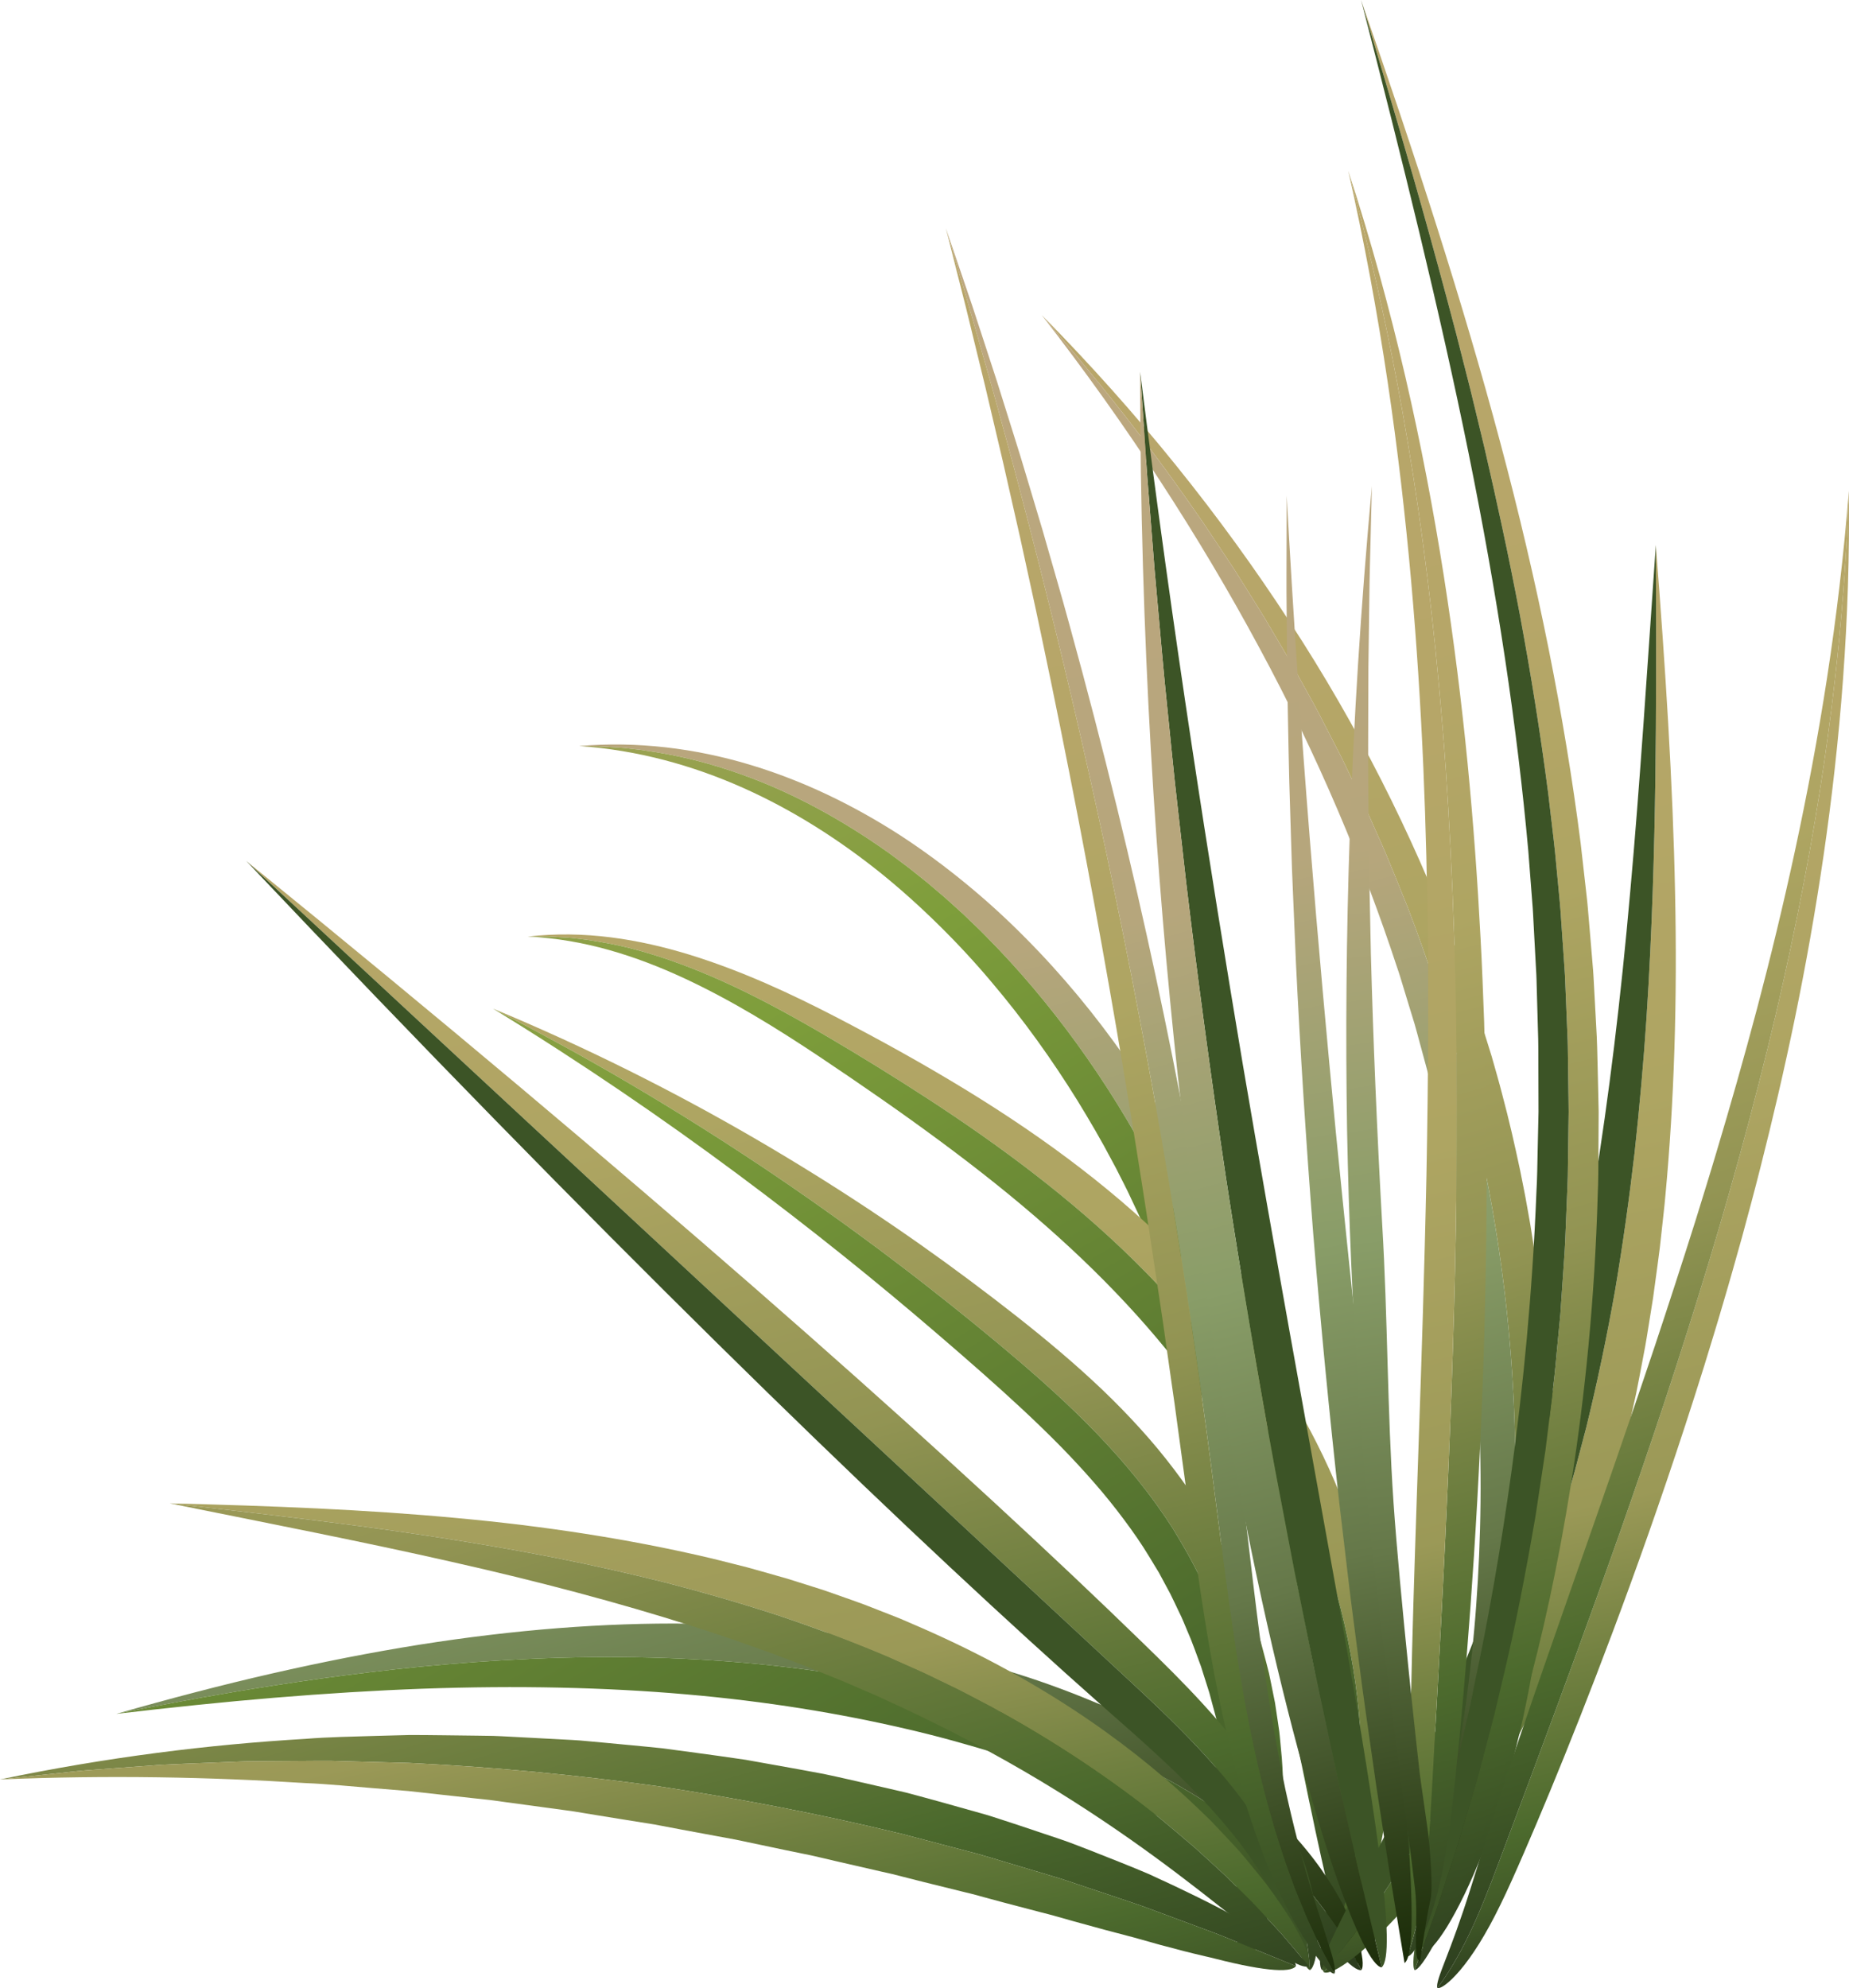 <?xml version="1.0" encoding="UTF-8" standalone="no"?><!DOCTYPE svg PUBLIC "-//W3C//DTD SVG 1.1//EN" "http://www.w3.org/Graphics/SVG/1.1/DTD/svg11.dtd"><svg width="100%" height="100%" viewBox="0 0 490704 527647" version="1.1" xmlns="http://www.w3.org/2000/svg" xmlns:xlink="http://www.w3.org/1999/xlink" xml:space="preserve" xmlns:serif="http://www.serif.com/" style="fill-rule:evenodd;clip-rule:evenodd;stroke-linecap:round;stroke-linejoin:round;stroke-miterlimit:1.5;"><rect id="Desert-Grass" serif:id="Desert Grass" x="-3.33165e+06" y="-129028" width="5.06326e+06" height="3.53929e+06" style="fill:none;"/><rect id="Grass---V3" serif:id="Grass - V3" x="0" y="0" width="490704" height="527647" style="fill:none;"/><clipPath id="_clip1"><rect x="0" y="0" width="490704" height="527647"/></clipPath><g clip-path="url(#_clip1)"><g><path d="M359857,521422c958.64,-645.926 1659.31,-3507.64 2052.93,-8597.45c412.587,-5089.81 442.706,-12401.6 52.766,-21951.7c-113.004,-2386.44 -250.494,-4912.88 -414.31,-7577.07c-86.679,-1333.16 -175.197,-2701.24 -265.555,-4106.35c-114.959,-1401.1 -231.756,-2837.1 -352.233,-4310.15c-252.449,-2941.95 -534.903,-6025.8 -843.796,-9249.65c-331.541,-3221.85 -736.425,-6577.3 -1150.85,-10076.8c-1732.77,-13983.6 -4230.25,-30195.3 -8238.4,-48431.4c-4023.09,-18217.5 -9569.96,-38492.4 -17764.9,-60090.2c-508.577,-1351.62 -1018.99,-2709.4 -1533.2,-4077.6c-525.476,-1361.92 -1114.98,-2703.25 -1674.37,-4069.31c-1139.58,-2717.81 -2292.27,-5470.41 -3460.02,-8254.01c-1199.71,-2765.03 -2531.39,-5499.16 -3817.78,-8293.07c-651.7,-1392.81 -1307.19,-2793.78 -1966.37,-4203.04c-322.114,-709.841 -674.232,-1401.1 -1035.89,-2090.22c-357.866,-693.391 -717.687,-1386.66 -1077.39,-2082.06c-1444.57,-2775.32 -2904.32,-5583.54 -4380.96,-8422.65c-749.646,-1413.4 -1567.12,-2804.2 -2354.35,-4215.47c-397.412,-703.562 -796.663,-1409.26 -1197.87,-2116.97c-414.426,-697.409 -830.691,-1394.82 -1246.84,-2094.36c-3292.41,-5632.89 -6927.52,-11150.6 -10749.1,-16658.1c-7701.54,-10961.4 -16450.3,-21641 -26365,-31600.5c-4936.61,-5001.28 -10185.9,-9792.74 -15721.5,-14335.4c-5533.65,-4548.61 -11349.9,-8860.89 -17456.1,-12837.7c-12236.9,-7887.73 -25643.6,-14471.1 -40014.6,-18764.8c-14350.2,-4297.72 -29676.2,-6241.78 -45184.7,-4927.32c0,-0 1467.22,26.871 4220.88,74.085c1376.8,-10.296 3071.93,123.56 5064.68,257.165c994.507,82.373 2068.05,98.697 3205.68,253.147c1139.53,131.596 2348.72,271.48 3627.58,419.651c5102.38,689.122 11287.7,1756.96 18250.9,3736.18c6953.85,1987.25 14702.5,4770.86 22850.4,8731.05c8149.82,3941.86 16712.1,8992.74 25342.2,15175c1066.07,796.107 2139.67,1598.49 3218.9,2404.89c540.535,403.327 1082.97,808.663 1625.4,1213.75c534.902,425.929 1069.86,849.85 1606.6,1277.79c1071.7,855.626 2150.99,1717.78 3235.86,2583.95c1064.17,903.091 2133.98,1810.33 3209.47,2723.84c536.742,458.829 1075.44,915.523 1616.03,1376.36c529.212,477.287 1060.38,954.574 1591.49,1436.01c1062.33,960.727 2130.24,1927.73 3203.84,2898.76c1049.11,1006.06 2101.96,2018.27 3160.5,3036.63c529.212,510.187 1058.48,1020.37 1587.75,1532.69c519.843,528.645 1039.69,1057.42 1561.43,1588.19c16744.1,16880.3 32284.7,38109.8 44578.2,61752.5c6091.2,11860.5 11559,24148.9 16410.8,36540.2c4704.91,12469.4 8859.86,24984.1 12400.8,37295.1c894.723,3073.55 1678.28,6161.66 2512.65,9198.29c408.678,1522.4 817.356,3034.5 1222.36,4542.45c399.252,1508.08 745.852,3026.33 1116.94,4528.26c730.792,3005.74 1454,5980.59 2167.89,8918.4c651.586,2958.4 1297.65,5879.89 1932.45,8764.2c1318.35,5752.31 2348.6,11420.2 3450.48,16874.2c559.389,2723.84 992.553,5433.36 1480.44,8074.95c472.709,2647.74 934.153,5244.13 1388.12,7789.03c3435.42,20400.3 5656.08,37541.9 7112.03,49550.5c760.911,5999.18 1263.74,10729 1642.41,13948.7c369.132,3219.71 565.021,4937.49 565.021,4937.49Z" style="fill:url(#_Linear2);"/><path d="M359857,521422c-1077.39,-333.26 -2401.49,-2878.16 -3928.94,-7634.71c-1510.56,-4760.57 -3294.26,-11714.3 -5294.53,-20855c-514.095,-2281.59 -1041.53,-4701.05 -1582.06,-7256.24c-263.715,-1277.54 -536.857,-2590.11 -815.517,-3935.58c-286.362,-1343.46 -580.196,-2717.69 -881.502,-4129.08c-597.095,-2818.52 -1205.46,-5774.91 -1825.08,-8867.04c-646.068,-3081.84 -1320.3,-6297.4 -2022.93,-9648.83c-2817.64,-13384.9 -6081.77,-28876.6 -10396.7,-46225.9c-4328.31,-17337 -9713.2,-36542.2 -17115.3,-57057.7c-457.65,-1285.82 -917.255,-2577.8 -1380.54,-3880.08c-470.871,-1296.12 -1000.14,-2567.51 -1501.13,-3863.63c-1011.41,-2590.23 -2037.99,-5211.23 -3073.88,-7863.12c-1062.22,-2637.45 -2241.35,-5235.84 -3369.55,-7910.33c-570.655,-1333.16 -1145.1,-2672.48 -1721.51,-4022.1c-280.614,-680.959 -589.508,-1343.46 -907.828,-2001.82c-314.527,-660.366 -627.214,-1324.88 -943.58,-1989.39c-1256.27,-2668.34 -2529.55,-5367.57 -3814.1,-8093.54c-649.746,-1357.78 -1350.42,-2674.49 -2030.4,-4026.11c-339.013,-672.798 -681.819,-1347.61 -1024.63,-2024.42c-357.866,-666.519 -717.572,-1335.17 -1075.44,-2005.84c-2825.22,-5402.6 -5963.13,-10739.3 -9255.43,-16117.1c-6646.79,-10704.2 -14220.3,-21342.6 -22880.6,-31534.6c-4311.29,-5118.56 -8918.26,-10095.2 -13802.2,-14905.3c-4881.95,-4816.19 -10038.9,-9475.93 -15499.2,-13890.9c-10943,-8764.2 -23082,-16598.4 -36471.7,-22575c-13372.7,-5972.3 -28022.4,-10048 -43546.1,-11119.9c0,-0 1467.22,26.871 4220.88,74.085c1376.8,-10.296 3071.93,123.56 5064.68,257.165c994.507,82.373 2068.05,98.697 3205.68,253.147c1139.53,131.596 2348.72,271.48 3627.58,419.651c5102.38,689.122 11287.7,1756.96 18250.9,3736.18c6953.85,1987.25 14702.5,4770.86 22850.4,8731.05c8149.82,3941.86 16712.1,8992.74 25342.2,15175c1066.07,796.107 2139.67,1598.49 3218.9,2404.89c540.535,403.327 1082.97,808.663 1625.4,1213.75c534.902,425.929 1069.86,849.85 1606.6,1277.79c1071.7,855.626 2150.99,1717.78 3235.86,2583.95c1064.17,903.091 2133.98,1810.33 3209.47,2723.84c536.742,458.829 1075.44,915.523 1616.03,1376.36c529.212,477.287 1060.38,954.574 1591.49,1436.01c1062.33,960.727 2130.24,1927.73 3203.84,2898.76c1049.11,1006.06 2101.96,2018.27 3160.5,3036.63c529.212,510.187 1058.48,1020.37 1587.75,1532.69c519.843,528.645 1039.69,1057.42 1561.43,1588.19c16744.1,16880.3 32284.7,38109.8 44578.2,61752.5c6091.2,11860.5 11559,24148.9 16410.8,36540.2c4704.91,12469.4 8859.86,24984.1 12400.8,37295.1c894.723,3073.55 1678.28,6161.66 2512.65,9198.29c408.678,1522.4 817.356,3034.5 1222.36,4542.45c399.252,1508.08 745.852,3026.33 1116.94,4528.26c730.792,3005.74 1454,5980.59 2167.89,8918.4c651.586,2958.4 1297.65,5879.89 1932.45,8764.2c1318.35,5752.31 2348.6,11420.2 3450.48,16874.2c559.389,2723.84 992.553,5433.36 1480.44,8074.95c472.709,2647.74 934.153,5244.13 1388.12,7789.03c3435.42,20400.3 5656.08,37541.9 7112.03,49550.5c760.911,5999.18 1263.74,10729 1642.41,13948.7c369.132,3219.71 565.021,4937.49 565.021,4937.49Z" style="fill:url(#_Linear3);"/><path d="M350826,522850c542.375,63.789 1282.59,-357.997 2228.13,-1291.98c472.71,-466.99 996.347,-1061.56 1570.8,-1787.85c561.343,-734.452 1135.79,-1621.09 1774.27,-2635.44c2516.33,-4063.16 5569.4,-10488.1 8144.13,-19643.2c1245,-4577.61 2408.96,-9821.62 3211.37,-15730.3c792.984,-5904.5 1273.28,-12465.3 1252.47,-19602.2c-24.486,-7132.69 -529.27,-14845.6 -1721.51,-23000.8c-1199.71,-8147.03 -3039.85,-16744.6 -5674.93,-25619.8c-2670.72,-8852.6 -6089.24,-18009.8 -10506.1,-27179.2c-2209.28,-4581.63 -4618.23,-9200.3 -7338.04,-13749c-657.333,-1154.23 -1369.27,-2277.44 -2077.42,-3413.09c-706.306,-1137.78 -1412.61,-2289.87 -2169.84,-3376.17c-1497.34,-2203.36 -3011.69,-4433.46 -4546.73,-6692.44c-6337.9,-8817.69 -13559.1,-17425.4 -21612.9,-25632.1c-8051.93,-8212.83 -16932.5,-16024.5 -26515.7,-23404c-9585.02,-7387.84 -19872.6,-14347.7 -30746,-20993c-10886.5,-6647.11 -22304.2,-12987.8 -34305.7,-19219.4c-12012.8,-6211.01 -24799.8,-12158.7 -38500.3,-16415.4c-6848.32,-2112.82 -13924.5,-3777.24 -21174.1,-4692.76c-7245.78,-915.522 -14662.9,-1071.86 -22068.8,-199.529c0,0 1405.08,-6.153 4040.05,-18.584c659.23,14.44 1395.65,-43.196 2205.6,26.746c807.986,49.474 1691.33,102.966 2646.29,160.477c953.007,74.086 1981.43,78.229 3070.03,224.266c1090.56,131.722 2248.88,271.605 3471.29,421.786c4880.11,697.409 10799.9,1785.71 17429.7,3857.47c6633.63,2024.42 13996.2,4867.55 21831.4,8550.23c7840.93,3674.39 16135.8,8218.98 24788.5,13294.3c8648.97,5087.8 17689.7,10646.6 26920.6,16656.1c18435.6,12033.3 37637.7,26107.4 54894.1,43170.8c8624.43,8519.34 16734.8,17775.3 23963.6,27675.1c900.241,1240.49 1826.92,2450.22 2699,3707.17c855.062,1277.66 1706.45,2553.19 2555.88,3822.57c845.636,1275.53 1704.49,2532.6 2533.23,3812.27c802.411,1302.27 1602.87,2602.41 2399.65,3896.53c3128.37,5233.83 5957.39,10619.9 8500.16,16071.8c5085.31,10905.8 9006.78,22081.2 11813.1,32997.4c2761.19,10934.7 4467.64,21593.6 5124.97,31522.2c726.998,9926.59 387.985,19098.1 -431.325,27123.7c-879.548,8029.75 -2318.6,14905.3 -3804.67,20439.5c-393.619,1374.23 -723.205,2695.08 -1111.19,3904.81c-386.146,1209.73 -749.646,2345.38 -1088.66,3398.65c-713.893,2092.35 -1380.65,3845.17 -1906.13,5270.88c-1152.69,2797.93 -1768.52,4291.57 -1768.52,4291.57Z" style="fill:url(#_Linear4);stroke:#1e0d0f;stroke-width:0.88px;"/><path d="M350826,522850c-371.086,-491.728 -542.49,-1460.74 -521.797,-2878.16c11.381,-709.841 69.665,-1530.68 177.036,-2460.65c94.266,-938.125 199.683,-2005.84 365.454,-3172.37c630.893,-4678.32 1732.77,-11228.9 2501.27,-19752.2c346.486,-4271.1 653.54,-9021.37 691.247,-14273.8c26.325,-5252.29 -167.61,-10994.3 -728.953,-17197c-566.861,-6198.7 -1478.48,-12860.4 -2913.74,-19908.7c-1444.57,-7044.28 -3367.71,-14479.5 -5900.94,-22190.3c-2570.93,-7692.35 -5707.01,-15682.9 -9633.99,-23733.3c-1966.37,-4019.96 -4077.81,-8091.4 -6445.27,-12105.3c-570.77,-1022.38 -1190.4,-2009.98 -1802.55,-3015.91c-610.201,-1006.06 -1216.72,-2022.41 -1894.75,-3016.04c-1318.46,-2007.97 -2651.98,-4042.69 -4004.24,-6102.02c-5592.16,-8081.23 -11950.8,-16154.2 -19117.4,-24099.5c-7164.8,-7947.38 -15133.7,-15767.3 -23850.5,-23438.9c-17416.6,-15368.2 -37869.3,-30076 -60376.9,-45129.4c-11231.2,-7476.24 -22999.2,-14788 -35774.9,-20741.8c-6386.87,-2962.55 -13029.9,-5556.92 -19961.1,-7505.12c-6925.57,-1948.33 -14146.8,-3238.3 -21584.7,-3557.11c0,0 1405.08,-6.153 4040.05,-18.584c659.23,14.44 1395.65,-43.196 2205.6,26.746c807.986,49.474 1691.33,102.966 2646.29,160.477c953.007,74.086 1981.43,78.229 3070.03,224.266c1090.56,131.722 2248.88,271.605 3471.29,421.786c4880.11,697.409 10799.9,1785.71 17429.7,3857.47c6633.63,2024.42 13996.2,4867.55 21831.4,8550.23c7840.93,3674.39 16135.8,8218.98 24788.5,13294.3c8648.97,5087.8 17689.7,10646.6 26920.6,16656.1c18435.6,12033.3 37637.7,26107.4 54894.1,43170.8c8624.43,8519.34 16734.8,17775.3 23963.6,27675.1c900.241,1240.49 1826.92,2450.22 2699,3707.17c855.062,1277.66 1706.45,2553.19 2555.88,3822.57c845.636,1275.53 1704.49,2532.6 2533.23,3812.27c802.411,1302.27 1602.87,2602.41 2399.65,3896.53c3128.37,5233.83 5957.39,10619.9 8500.16,16071.8c5085.31,10905.8 9006.78,22081.2 11813.1,32997.4c2761.19,10934.7 4467.64,21593.6 5124.97,31522.2c726.998,9926.59 387.985,19098.1 -431.325,27123.7c-879.548,8029.75 -2318.6,14905.3 -3804.67,20439.5c-393.619,1374.23 -723.205,2695.08 -1111.19,3904.81c-386.146,1209.73 -749.646,2345.38 -1088.66,3398.65c-713.893,2092.35 -1380.65,3845.17 -1906.13,5270.88c-1152.69,2797.93 -1768.52,4291.57 -1768.52,4291.57Z" style="fill:url(#_Linear5);"/><path d="M329680,521422c1022.79,-76.095 2441.03,-1968.79 4239.79,-5836.57c233.481,-481.431 446.384,-999.904 646.067,-1555.3c207.156,-553.508 418.105,-1137.78 632.847,-1752.82c431.21,-1234.47 877.594,-2594.38 1340.99,-4081.74c248.655,-740.73 418.104,-1530.68 621.581,-2345.37c193.935,-820.844 393.618,-1668.43 600.774,-2549.05c403.045,-1763.11 847.59,-3655.81 1130.16,-5700.82c1391.8,-8136.73 2222.49,-18538.5 1292.02,-30935.9c-141.284,-1547.13 -286.247,-3125.03 -435.119,-4733.94c-82.885,-804.394 -141.284,-1621.09 -250.494,-2437.92c-116.798,-814.69 -237.275,-1637.54 -357.867,-2468.68c-250.494,-1662.41 -504.783,-3355.58 -762.75,-5081.65c-327.747,-1709.62 -689.407,-3445.99 -1051.07,-5217.38c-184.508,-884.633 -369.132,-1777.55 -555.595,-2676.5c-210.949,-894.929 -455.811,-1785.84 -685.613,-2691.07c-474.549,-1804.17 -947.374,-3645.51 -1459.63,-5505.31c-1182.81,-3659.95 -2305.38,-7492.82 -3844.22,-11280.4c-736.425,-1907.14 -1444.57,-3865.64 -2339.29,-5764.61c-868.282,-1911.16 -1708.29,-3875.93 -2650.03,-5815.97c-990.713,-1911.28 -1996.49,-3849.31 -3017.32,-5816.1l-386.146,-736.462l-421.898,-715.993c-282.568,-477.287 -566.976,-954.574 -851.384,-1436.01c-572.493,-958.718 -1146.94,-1925.6 -1727.14,-2896.75c-2326.07,-3886.23 -4940.35,-7645.01 -7746.72,-11344c-2800.74,-3703.15 -5804.95,-7342.51 -9006.78,-10860.6c-3196.31,-3532.38 -6565.86,-6986.65 -10091.8,-10360.7c-3531.53,-3363.74 -7209.97,-6657.53 -11016.5,-9899.85c-7616.81,-6490.78 -15666.8,-12751.3 -24199,-19131c-17047.4,-12755.3 -36085.6,-25483.9 -57146.7,-37731.2c-21059.2,-12239.1 -44182.7,-23924.6 -69359.2,-34390.2c0,0 1152.69,600.721 3314.95,1724.06c2160.36,1129.49 5343.45,2746.44 9345.85,4929.33c8031.18,4301.86 19441.3,10617.8 32870.5,18805.9c13425.4,8186.08 28896.4,18184.6 45024.6,29767.3c4051.37,2859.7 8100.85,5892.19 12221.9,8924.68c4087.12,3092.13 8234.54,6204.86 12353.7,9451.31c8259.09,6451.73 16553.9,13173 24700,20130.8c8134.76,6970.2 16083,14263.5 23359,22151.2c3638.9,3939.72 7104.44,8025.61 10338.3,12261.7c794.824,1071.86 1612.3,2116.97 2380.79,3201.13c762.751,1090.44 1538.84,2164.3 2286.53,3256.75c730.792,1106.76 1461.58,2207.5 2186.74,3306.1c681.82,1135.64 1361.68,2267.14 2037.87,3392.49c5396.16,9021.37 9592.61,18515.9 12700.4,27872.6c3113.31,9358.64 5138.07,18575.5 6362.39,27177.1c144.962,1078.01 290.04,2143.71 431.324,3197.11c71.505,528.77 143.124,1051.26 212.789,1573.88c45.179,524.626 90.357,1045.11 135.651,1563.58c177.036,2075.78 350.279,4102.21 519.843,6077.28c135.536,3962.45 361.545,7723.11 242.907,11255.6c-11.266,882.623 -20.692,1752.82 -30.119,2606.56c-3.793,427.938 -9.426,851.733 -13.22,1271.51c-26.325,417.642 -50.812,833.149 -75.298,1244.64c-101.738,1643.82 -197.729,3230.01 -290.04,4754.41c-60.239,1526.54 -258.083,2974.98 -406.839,4361.51c-154.504,1388.79 -303.261,2711.66 -442.591,3966.59c-738.379,4986.97 -1391.92,8891.65 -2028.56,11498.3c-574.448,2625.14 -881.502,4026.11 -881.502,4026.11Z" style="fill:url(#_Linear6);stroke:#1e0d0f;stroke-width:0.88px;"/><path d="M329680,521422c-853.223,-726.165 -1314.67,-3244.32 -1359.85,-7402.16c3.794,-516.465 -13.22,-1067.71 -43.339,-1649.97c-15.06,-576.11 -31.959,-1180.98 -48.973,-1814.6c-22.531,-1261.09 -24.486,-2625.14 -1.839,-4089.9c28.28,-728.299 -22.647,-1499.79 -35.752,-2289.87c-13.22,-787.944 -28.28,-1604.64 -45.294,-2450.22c-22.532,-1682.87 7.588,-3462.43 -114.843,-5367.57c-216.582,-7568.91 -798.618,-16870 -2653.82,-27654.5c-246.701,-1341.33 -499.15,-2711.53 -757.118,-4106.35c-131.857,-697.409 -239.228,-1405.12 -391.779,-2108.8c-161.976,-703.562 -323.953,-1413.28 -487.884,-2129.27c-321.999,-1429.85 -647.907,-2886.45 -981.287,-4371.8c-395.457,-1460.74 -798.617,-2950.24 -1209.13,-4464.35c-201.523,-757.18 -405,-1520.39 -612.155,-2289.87c-226.009,-761.198 -482.137,-1520.26 -725.159,-2289.75c-485.93,-1536.84 -981.287,-3100.42 -1486.07,-4688.61c-1177.18,-3100.42 -2248.82,-6361.32 -3680.28,-9556.29c-683.774,-1612.93 -1326.05,-3279.36 -2139.61,-4875.84c-785.513,-1610.92 -1531.36,-3277.35 -2363.78,-4914.89c-868.283,-1615.07 -1749.79,-3250.6 -2642.55,-4910.87l-333.38,-623.324l-365.454,-602.856c-246.701,-401.192 -491.563,-804.394 -738.264,-1209.73c-489.724,-810.547 -985.08,-1627.25 -1482.28,-2448.22c-1985.22,-3291.66 -4243.47,-6546.28 -6675.07,-9799.01c-2425.97,-3256.63 -5038.29,-6517.53 -7861.68,-9747.53c-2815.8,-3238.17 -5808.63,-6476.46 -8980.45,-9714.63c-3175.56,-3230.01 -6520.63,-6468.3 -10018.2,-9731.21c-6985.81,-6515.52 -14625.2,-13191.5 -22601.8,-20046.4c-15956.8,-13732.6 -33650.3,-28012.5 -53236.6,-42576.2c-19590.1,-14555.6 -41112.7,-29323 -64784.3,-43825c0,0 1152.69,600.721 3314.95,1724.06c2160.36,1129.49 5343.45,2746.44 9345.85,4929.33c8031.18,4301.86 19441.3,10617.8 32870.5,18805.9c13425.4,8186.08 28896.4,18184.6 45024.6,29767.3c4051.37,2859.7 8100.85,5892.19 12221.9,8924.68c4087.12,3092.13 8234.54,6204.86 12353.7,9451.31c8259.09,6451.73 16553.9,13173 24700,20130.8c8134.76,6970.2 16083,14263.5 23359,22151.2c3638.9,3939.72 7104.44,8025.61 10338.3,12261.7c794.824,1071.86 1612.3,2116.97 2380.79,3201.13c762.751,1090.44 1538.84,2164.3 2286.53,3256.75c730.792,1106.76 1461.58,2207.5 2186.74,3306.1c681.82,1135.64 1361.68,2267.14 2037.87,3392.49c5396.16,9021.37 9592.61,18515.9 12700.4,27872.6c3113.31,9358.64 5138.07,18575.5 6362.39,27177.1c144.962,1078.01 290.04,2143.71 431.324,3197.11c71.505,528.77 143.124,1051.26 212.789,1573.88c45.179,524.626 90.357,1045.11 135.651,1563.58c177.036,2075.78 350.279,4102.21 519.843,6077.28c135.536,3962.45 361.545,7723.11 242.907,11255.6c-11.266,882.623 -20.692,1752.82 -30.119,2606.56c-3.793,427.938 -9.426,851.733 -13.22,1271.51c-26.325,417.642 -50.812,833.149 -75.298,1244.64c-101.738,1643.82 -197.729,3230.01 -290.04,4754.41c-60.239,1526.54 -258.083,2974.98 -406.839,4361.51c-154.504,1388.79 -303.261,2711.66 -442.591,3966.59c-738.379,4986.97 -1391.92,8891.65 -2028.56,11498.3c-574.448,2625.14 -881.502,4026.11 -881.502,4026.11Z" style="fill:url(#_Linear7);"/><path d="M361298,522835c337.058,-499.889 435.003,-1444.17 276.82,-2857.57c-79.091,-703.563 -224.169,-1526.54 -433.164,-2466.8c-105.532,-471.009 -227.963,-971.024 -367.293,-1501.8c-69.665,-263.318 -139.445,-538.941 -224.169,-814.691c-92.312,-269.47 -188.302,-545.219 -286.247,-829.131c-403.045,-1135.64 -881.503,-2384.43 -1437.1,-3750.49c-284.407,-676.816 -563.182,-1407.12 -905.989,-2121.11c-357.866,-707.706 -730.792,-1442.16 -1118.78,-2207.5c-1529.41,-3104.44 -3587.97,-6455.87 -6111.89,-10101.4c-5091.06,-7227.36 -12423.5,-15193.3 -22142.2,-22842.5c-4882.06,-3756.64 -10331,-7461.8 -16350.6,-10973.7c-6021.53,-3505.63 -12615.6,-6768.54 -19727.6,-9817.47c-7108.24,-2991.43 -14679.9,-5898.34 -22837.2,-8428.93c-8144.19,-2553.07 -16806.3,-4921.04 -25993.9,-6809.72c-18364,-3830.73 -38767.7,-6178.11 -60923.1,-6412.67c-22157.2,-257.165 -46047.4,1584.18 -71410.3,5591.83c-12679.6,2024.42 -25730.2,4583.76 -39136.9,7645.01c-13408.5,3063.38 -27165.5,6675.99 -41284.1,10712.5c0,0 1354.27,-267.462 3891.29,-771.495c2537.08,-512.321 6262.6,-1230.32 11005.2,-2125.25c9487.13,-1777.55 23061.4,-4199.02 39419.4,-6472.32c8179.94,-1125.35 17053,-2221.94 26457.3,-3151.78c9404.25,-909.369 19337.7,-1652.11 29623.4,-2096.5c20569.5,-899.073 42572.3,-545.094 64443.3,1868.09c21865.4,2376.14 43572.5,6879.66 63437.6,13273.9c1241.21,401.066 2486.21,763.207 3708.57,1195.29c1224.31,425.804 2441.03,847.59 3653.96,1269.38c1212.99,423.795 2418.39,845.455 3618.21,1265.23c1192.24,452.55 2375.05,901.082 3556.01,1349.61c1179.02,446.397 2350.56,890.785 3518.31,1333.04c1162.12,452.676 2309.17,940.26 3452.44,1405.24c2295.95,911.379 4526.04,1931.75 6737.27,2902.9c8824.11,3947.88 16923.1,8439.1 24110.4,13183.2c14401.1,9476.05 24869.6,20363.4 30996.5,29084.4c772.177,1088.31 1501.13,2116.97 2188.58,3083.85c661.127,991.742 1231.78,1966.91 1789.33,2849.41c551.801,890.91 1062.22,1711.75 1529.29,2466.8c465.238,755.045 817.471,1497.66 1169.7,2131.41c1374.9,2569.51 2107.65,3941.73 2107.65,3941.73Z" style="fill:url(#_Linear8);"/><path d="M361298,522835c-549.962,109.12 -1333.52,-217.987 -2331.82,-962.736c-497.196,-374.446 -1050.95,-851.733 -1655.52,-1431.99c-301.422,-287.929 -615.948,-604.865 -943.695,-944.277c-161.977,-170.774 -329.587,-347.7 -502.829,-528.771c-180.83,-174.791 -367.293,-351.718 -559.389,-536.932c-760.911,-738.596 -1576.54,-1573.88 -2444.83,-2503.72c-440.751,-460.837 -868.282,-967.005 -1356.05,-1454.59c-487.884,-485.449 -998.301,-989.482 -1527.57,-1516.24c-2043.5,-2154.01 -4503.39,-4491.1 -7283.43,-7075.05c-5616.53,-5112.53 -12894.2,-10829.8 -22146,-16563.5c-4663.41,-2808.22 -9797.81,-5643.19 -15453.9,-8410.35c-5659.87,-2760.88 -11858.4,-5406.62 -18559.8,-7982.41c-6737.27,-2532.47 -13966,-5128.86 -21686.4,-7467.95c-7718.49,-2361.82 -15907.9,-4678.44 -24615.2,-6676.12c-17401.5,-4046.71 -36793.8,-7260.26 -58167.6,-9111.78c-21371.9,-1868.09 -44713.9,-2382.42 -69939.4,-1491.63c-12611.8,462.972 -25694.5,1273.52 -39238.5,2390.7c-13542.2,1117.06 -27542.2,2590.11 -42001.7,4281.27c0,0 1354.27,-267.462 3891.29,-771.495c2537.08,-512.321 6262.6,-1230.32 11005.2,-2125.25c9487.13,-1777.55 23061.4,-4199.02 39419.4,-6472.32c8179.94,-1125.35 17053,-2221.94 26457.3,-3151.78c9404.25,-909.369 19337.7,-1652.11 29623.4,-2096.5c20569.5,-899.073 42572.3,-545.094 64443.3,1868.09c21865.4,2376.14 43572.5,6879.66 63437.6,13273.9c1241.21,401.066 2486.21,763.207 3708.57,1195.29c1224.31,425.804 2441.03,847.59 3653.96,1269.38c1212.99,423.795 2418.39,845.455 3618.21,1265.23c1192.24,452.55 2375.05,901.082 3556.01,1349.61c1179.02,446.397 2350.56,890.785 3518.31,1333.04c1162.12,452.676 2309.17,940.26 3452.44,1405.24c2295.95,911.379 4526.04,1931.75 6737.27,2902.9c8824.11,3947.88 16923.1,8439.1 24110.4,13183.2c14401.1,9476.05 24869.6,20363.4 30996.5,29084.4c772.177,1088.31 1501.13,2116.97 2188.58,3083.85c661.127,991.742 1231.78,1966.91 1789.33,2849.41c551.801,890.91 1062.22,1711.75 1529.29,2466.8c465.238,755.045 817.471,1497.66 1169.7,2131.41c1374.9,2569.51 2107.65,3941.73 2107.65,3941.73Z" style="fill:url(#_Linear9);"/><path d="M347665,522856c945.535,-573.976 1921.19,-3487.17 1966.37,-8961.72c-5.633,-2721.83 -241.068,-6083.43 -970.021,-9973.81c-725.044,-3888.36 -1945.56,-8293.07 -3795.13,-13022.9c-3646.49,-9506.82 -9974.96,-20106.2 -18725.6,-30728.1c-4360.27,-5336.68 -9313.83,-10691.9 -14717.6,-16143.9c-1350.42,-1363.93 -2729.12,-2732.13 -4132.3,-4108.36c-1391.92,-1357.9 -2804.53,-2738.4 -4241.63,-4141.39c-2883.62,-2783.61 -5861.4,-5657.63 -8933.32,-8622.31c-49281.3,-47225.8 -124843,-114284 -228770,-198661c0,-0 74964.5,69578.6 149931,139159c18740.6,17394.7 37481.3,34789.3 55052.2,51097.7c8784.56,8153.06 17277.2,16034.6 25329.1,23509c4025.05,3742.2 7955.83,7354.82 11702.1,10936.7c3736.85,3590.01 7304.13,7128.54 10615.3,10673.4c6641.16,7064.88 12282.2,14144.1 16648.1,21003.1c4384.75,6844.76 7428.51,13481.7 9345.91,19205.1c1949.35,5721.42 2770.62,10502.6 3207.58,13753.2c97.945,816.699 184.509,1538.85 259.922,2162.3c48.972,625.333 90.357,1152.09 124.27,1575.89c67.826,849.598 103.578,1287.83 103.578,1287.83Z" style="fill:url(#_Linear10);stroke:#1e0d0f;stroke-width:0.88px;"/><path d="M347665,522856c-1096.13,-413.499 -2182.95,-3077.69 -3942.05,-7494.83c-1785.54,-4406.71 -4298.19,-10558.1 -8778.93,-17690.9c-4416.82,-7165.59 -10845.1,-15250.8 -19582.6,-23994.4c-4354.63,-4388.25 -9287.39,-8941.13 -14736.3,-13792.4c-2764.99,-2439.93 -5625.96,-4966.37 -8583.04,-7579.08c-2972.14,-2649.88 -6042.23,-5388.16 -9206.46,-8210.82c-50501.8,-45390.6 -123524,-116261 -217489,-215601c0,-0 74964.5,69578.6 149931,139159c18740.6,17394.7 37481.3,34789.3 55052.2,51097.7c8784.56,8153.06 17277.2,16034.6 25329.1,23509c4025.05,3742.2 7955.83,7354.82 11702.1,10936.7c3736.85,3590.01 7304.13,7128.54 10615.3,10673.4c6641.16,7064.88 12282.2,14144.1 16648.1,21003.1c4384.75,6844.76 7428.51,13481.7 9345.91,19205.1c1949.35,5721.42 2770.62,10502.6 3207.58,13753.2c97.945,816.699 184.509,1538.85 259.922,2162.3c48.972,625.333 90.357,1152.09 124.27,1575.89c67.826,849.598 103.578,1287.83 103.578,1287.83Z" style="fill:#3c5426;"/><path d="M347343,521770c480.297,-1139.66 -210.949,-3653.8 -2154.78,-7558.49c-981.286,-1942.17 -2224.33,-4293.7 -3942.05,-6801.56c-841.957,-1273.52 -1768.64,-2629.29 -2780.04,-4069.43c-1020.83,-1425.71 -2083.16,-2993.31 -3333.8,-4501.39c-1227.99,-1536.84 -2546.45,-3151.78 -3953.43,-4844.95c-706.306,-843.446 -1433.3,-1709.62 -2177.32,-2596.39c-777.81,-843.445 -1572.63,-1709.62 -2388.26,-2594.25c-1640.46,-1765.12 -3373.23,-3602.32 -5198.43,-5511.59c-1864.63,-1841.22 -3847.89,-3713.45 -5916,-5671.94c-8328.75,-7714.95 -18512.7,-15960.7 -30757.2,-23976c-12235.2,-8019.45 -26521.4,-15804.3 -42830.4,-22764.2c-1017.1,-438.235 -2041.72,-880.614 -3071.98,-1325c-1039.69,-409.354 -2086.9,-822.852 -3137.85,-1238.49c-2105.75,-824.987 -4237.83,-1658.14 -6394.46,-2499.57c-2165.99,-806.529 -4371.53,-1563.58 -6594.03,-2353.66c-1113.14,-390.896 -2231.92,-783.801 -3358.29,-1178.84c-1124.41,-394.914 -2269.57,-732.318 -3414.73,-1104.76c-2292.22,-722.146 -4608.86,-1454.46 -6953.85,-2193.06c-2352.45,-668.654 -4731.29,-1345.47 -7136.52,-2030.57c-1203.5,-335.394 -2412.69,-670.663 -3629.42,-1010.2c-1220.52,-308.523 -2448.56,-619.18 -3682.24,-929.837c-2469.25,-609.009 -4955.46,-1277.66 -7483.06,-1841.34c-20200.4,-4690.75 -42223.9,-8136.73 -65921.9,-10301c-23699.9,-2221.81 -49053.4,-3238.17 -76090.8,-3886.23c0,-0 5085.43,578.119 13983,1588.19c8897.57,1022.51 21609.2,2481.12 36839,4505.53c15224.2,2053.3 32970.4,4692.76 51865.5,8422.66c9447.53,1872.23 19170,4069.43 29009.3,6532.09c9824.25,2540.76 19750.2,5414.78 29599,8624.19c9827.99,3299.95 19567.5,6962.04 29037.6,10961.4c2352.46,1047.24 4697.38,2090.22 7029.15,3127.17c1162.12,530.779 2335.5,1016.35 3478.82,1577.9c1147,555.516 2292.16,1108.9 3431.69,1660.27c1139.47,551.373 2277.1,1100.74 3409.1,1647.97c1135.73,545.22 2265.84,1090.31 3371.45,1687.02c2222.49,1166.54 4429.93,2322.65 6618.51,3468.59c17429.7,9395.81 32962.8,19995.1 45627.4,30181c3120.9,2625.02 6125.11,5118.56 8939.07,7558.49c2757.4,2530.59 5392.36,4902.58 7833.4,7182.16c2384.47,2363.83 4614.44,4577.48 6676.91,6624.51c1047.16,999.905 1964.41,2077.91 2887.41,3048.94c909.668,983.455 1779.79,1921.58 2604.85,2812.37c822.989,890.911 1604.71,1734.36 2339.29,2526.45c743.897,779.656 1374.9,1594.47 1998.33,2306.2c1229.94,1448.44 2275.26,2680.77 3122.85,3678.54c1695.07,1997.67 2599.22,3061.24 2599.22,3061.24Z" style="fill:url(#_Linear11);stroke:#1e0d0f;stroke-width:0.88px;"/><path d="M347343,521770c-1002.1,539.067 -3160.56,-296.217 -6403.89,-2491.41c-1629.19,-1088.31 -3476.92,-2577.8 -5742.76,-4225.64c-1116.94,-841.437 -2303.43,-1765.25 -3556.01,-2771.3c-1263.74,-995.636 -2550.24,-2129.27 -4008.03,-3209.41c-11385.6,-8990.48 -27915.1,-22249.9 -51460.5,-36404.3c-11769.9,-7064.75 -25300.8,-14300.4 -40715.2,-21320c-960.594,-444.388 -1928.72,-890.785 -2902.47,-1341.33c-983.126,-421.786 -1972,-847.715 -2966.45,-1273.52c-1990.85,-860.021 -4004.3,-1728.2 -6042.23,-2608.69c-2054.89,-831.14 -4132.36,-1672.58 -6236.22,-2524.31c-1050.95,-425.929 -2109.49,-853.742 -3173.66,-1285.82c-1062.28,-434.092 -2149.04,-814.691 -3232.06,-1230.32c-2169.73,-820.843 -4364,-1649.97 -6580.86,-2489.28c-2237.61,-792.088 -4497.76,-1592.46 -6784.28,-2400.88c-1143.32,-403.327 -2294.12,-808.538 -3448.7,-1218.02c-1163.96,-384.742 -2333.6,-769.36 -3508.88,-1158.25c-2356.25,-767.352 -4720.03,-1602.63 -7136.52,-2347.38c-19288.8,-6132.91 -40513.7,-11780.2 -63635.3,-16975c-23108.5,-5254.3 -48104.1,-10124 -74766.7,-15508c0,-0 5085.43,578.119 13983,1588.19c8897.57,1022.51 21609.2,2481.12 36839,4505.53c15224.2,2053.3 32970.4,4692.76 51865.5,8422.66c9447.53,1872.23 19170,4069.43 29009.3,6532.09c9824.25,2540.76 19750.2,5414.78 29599,8624.19c9827.99,3299.95 19567.5,6962.04 29037.6,10961.4c2352.46,1047.24 4697.38,2090.22 7029.15,3127.17c1162.12,530.779 2335.5,1016.35 3478.82,1577.9c1147,555.516 2292.16,1108.9 3431.69,1660.27c1139.47,551.373 2277.1,1100.74 3409.1,1647.97c1135.73,545.22 2265.84,1090.31 3371.45,1687.02c2222.49,1166.54 4429.93,2322.65 6618.51,3468.59c17429.7,9395.81 32962.8,19995.1 45627.4,30181c3120.9,2625.02 6125.11,5118.56 8939.07,7558.49c2757.4,2530.59 5392.36,4902.58 7833.4,7182.16c2384.47,2363.83 4614.44,4577.48 6676.91,6624.51c1047.16,999.905 1964.41,2077.91 2887.41,3048.94c909.668,983.455 1779.79,1921.58 2604.85,2812.37c822.989,890.911 1604.71,1734.36 2339.29,2526.45c743.897,779.656 1374.9,1594.47 1998.33,2306.2c1229.94,1448.44 2275.26,2680.77 3122.85,3678.54c1695.07,1997.67 2599.22,3061.24 2599.22,3061.24Z" style="fill:url(#_Linear12);stroke:#1e0d0f;stroke-width:0.88px;"/><path d="M351321,523438c1209.13,444.388 3665.23,-687.112 7377.58,-3493.32c1845.78,-1411.39 4072.07,-3188.82 6401.93,-5554.79c1186.6,-1168.54 2444.71,-2446.21 3778.23,-3834.87c1320.3,-1398.96 2776.25,-2865.86 4151.27,-4550.74c1406.86,-1662.28 2881.67,-3441.97 4422.34,-5336.68c768.498,-952.565 1555.74,-1929.87 2363.78,-2933.79c760.911,-1034.81 1538.84,-2096.37 2337.45,-3184.68c1587.69,-2184.9 3237.69,-4491.22 4947.82,-6916.71c1638.74,-2466.8 3292.41,-5077.5 5025.19,-7801.34c6803.14,-10949.1 13920.8,-24198.2 20562,-39901.8c6646.79,-15695.3 12813.3,-33830.6 17906.3,-54305c321.999,-1279.67 645.952,-2565.5 971.86,-3859.61c291.88,-1302.27 583.875,-2610.7 879.548,-3927.42c582.036,-2635.44 1169.7,-5301.64 1764.85,-8000.87c555.595,-2705.38 1058.54,-5451.95 1593.44,-8225.13c261.76,-1386.66 525.475,-2781.47 791.03,-4184.58c267.509,-1403.11 472.825,-2822.66 711.939,-4244.35c457.765,-2847.27 921.048,-5727.57 1388.12,-8638.63c397.412,-2915.21 798.618,-5861.3 1205.46,-8840.3c194.05,-1489.5 389.94,-2987.28 587.669,-4493.23c167.609,-1507.96 335.219,-3022.19 502.829,-4546.6c322.114,-3046.93 702.627,-6122.61 971.975,-9235.34c2337.34,-24893.5 3203.78,-51838.3 2576.57,-80644.8c-566.976,-28821.1 -2550.24,-59489.5 -5104.28,-92141.1c-0,-0 20.692,6196.57 54.605,17036.7c24.486,10841.9 60.353,26329.5 -177.036,44919.5c-265.555,18585.7 -826.783,40282.2 -2350.56,63490.9c-768.499,11603.3 -1832.67,23578.9 -3152.97,35725.3c-1399.39,12138.2 -3124.69,24436.8 -5196.48,36686.2c-2166.05,12232.8 -4708.7,24399.8 -7624.4,36284.9c-777.81,2960.54 -1551.94,5906.63 -2322.28,8840.3c-397.411,1462.75 -749.645,2933.79 -1180.97,4380.09c-423.738,1448.31 -845.636,2890.47 -1267.53,4330.62c-421.898,1438.14 -841.957,2874.14 -1262.02,4304c-414.311,1431.86 -830.576,2857.57 -1303.29,4260.68c-911.622,2816.51 -1817.61,5612.3 -2716.01,8387.62c-7419.09,22114.2 -16278.9,42088.7 -25063.5,58553.4c-2279.05,4071.44 -4443.15,7988.69 -6571.49,11669.2c-2226.29,3620.78 -4311.29,7077.06 -6322.84,10290.6c-2105.7,3151.9 -4075.86,6100.01 -5897.15,8827.99c-885.297,1382.51 -1866.58,2614.85 -2734.87,3841.02c-887.136,1215.88 -1730.93,2372.12 -2533.23,3472.73c-800.457,1098.6 -1559.53,2139.57 -2273.42,3116.87c-698.718,991.617 -1446.52,1847.49 -2092.48,2684.79c-1314.67,1651.98 -2435.4,3057.22 -3343.23,4196.89c-1815.66,2279.58 -2783.72,3495.46 -2783.72,3495.46Z" style="fill:url(#_Linear13);stroke:#1e0d0f;stroke-width:0.88px;"/><path d="M351321,523438c-661.127,-1141.8 -75.413,-3843.16 1757.26,-8011.29c905.989,-2092.23 2190.42,-4495.24 3584.3,-7420.74c719.411,-1446.3 1510.56,-2985.15 2378.84,-4614.53c855.062,-1637.67 1845.78,-3322.55 2763.03,-5209.1c7729.82,-14784 19156.9,-36272.6 30655.6,-66319.8c5738.96,-15020.4 11438.4,-32182.7 16698.9,-51587.3c333.38,-1211.74 670.554,-2429.63 1009.57,-3655.81c308.894,-1234.34 621.582,-2476.97 934.269,-3725.75c630.893,-2499.7 1269.49,-5028.15 1917.39,-7587.5c595.141,-2575.67 1197.87,-5180.34 1808.07,-7813.65c305.215,-1318.72 612.155,-2643.6 922.888,-3976.76c312.687,-1333.16 566.976,-2686.92 858.971,-4040.55c570.654,-2711.66 1148.9,-5451.95 1732.77,-8225.26c533.063,-2787.63 1073.6,-5608.15 1617.93,-8457.56c273.026,-1425.71 546.168,-2859.7 821.149,-4301.86c250.495,-1446.3 500.99,-2900.89 753.439,-4363.64c495.357,-2927.51 1056.59,-5877.75 1523.66,-8877.34c3902.62,-23967.7 7087.54,-50208.8 9590.77,-78684.2c2561.51,-28465.1 4512.82,-59160.4 6786.12,-91923c-0,-0 20.692,6196.57 54.605,17036.7c24.486,10841.9 60.353,26329.5 -177.036,44919.5c-265.555,18585.7 -826.783,40282.2 -2350.56,63490.9c-768.499,11603.3 -1832.67,23578.9 -3152.97,35725.3c-1399.39,12138.2 -3124.69,24436.8 -5196.48,36686.2c-2166.05,12232.8 -4708.7,24399.8 -7624.4,36284.9c-777.81,2960.54 -1551.94,5906.63 -2322.28,8840.3c-397.411,1462.75 -749.645,2933.79 -1180.97,4380.09c-423.738,1448.31 -845.636,2890.47 -1267.53,4330.62c-421.898,1438.14 -841.957,2874.14 -1262.02,4304c-414.311,1431.86 -830.576,2857.57 -1303.29,4260.68c-911.622,2816.51 -1817.61,5612.3 -2716.01,8387.62c-7419.09,22114.2 -16278.9,42088.7 -25063.5,58553.4c-2279.05,4071.44 -4443.15,7988.69 -6571.49,11669.2c-2226.29,3620.78 -4311.29,7077.06 -6322.84,10290.6c-2105.7,3151.9 -4075.86,6100.01 -5897.15,8827.99c-885.297,1382.51 -1866.58,2614.85 -2734.87,3841.02c-887.136,1215.88 -1730.93,2372.12 -2533.23,3472.73c-800.457,1098.6 -1559.53,2139.57 -2273.42,3116.87c-698.718,991.617 -1446.52,1847.49 -2092.48,2684.79c-1314.67,1651.98 -2435.4,3057.22 -3343.23,4196.89c-1815.66,2279.58 -2783.72,3495.46 -2783.72,3495.46Z" style="fill:#3c5426;"/><path d="M343924,521794c-20.807,-1285.83 -1704.61,-3248.47 -5093.01,-5844.85c-1695.07,-1298.13 -3813.98,-2756.86 -6364.23,-4365.65c-1277.08,-804.393 -2659.45,-1647.84 -4149.32,-2528.45c-1495.5,-868.183 -3081.35,-1833.05 -4812.28,-2701.24c-3448.64,-1789.86 -7336.2,-3713.45 -11664.4,-5762.6c-2164.21,-1024.52 -4437.52,-2081.93 -6821.99,-3168.23c-2397.69,-1034.81 -4919.65,-2047.02 -7547.15,-3112.73c-2634.97,-1043.1 -5375.47,-2127.26 -8221.38,-3254.62c-2853.5,-1106.89 -5806.79,-2281.59 -8916.42,-3295.93c-3104,-1040.96 -6315.31,-2118.97 -9635.89,-3232.02c-1663.11,-545.22 -3352.6,-1098.6 -5070.36,-1662.28c-1719.61,-559.66 -3463.7,-1139.79 -5254.87,-1623.23c-3576.76,-1003.92 -7264.58,-2036.73 -11059.8,-3100.42c-1900.44,-520.483 -3829.1,-1047.12 -5786.04,-1582.04c-977.551,-261.309 -1960.74,-541.076 -2957.08,-789.954c-998.243,-232.553 -2004.02,-467.116 -3015.48,-703.688c-4053.21,-925.818 -8213.85,-1878.26 -12487.4,-2855.56c-2139.67,-471.134 -4301.92,-981.32 -6501.83,-1425.71c-2205.54,-409.354 -4439.36,-820.843 -6701.4,-1240.49c-4524.14,-810.672 -9161.28,-1641.81 -13909.5,-2493.55c-4763.31,-722.146 -9647.16,-1370.21 -14640.3,-2055.18c-2495.64,-333.385 -5021.39,-670.788 -7573.53,-1012.21c-2559.61,-277.758 -5149.4,-512.321 -7765.57,-767.477c-2616.17,-246.868 -5262.46,-493.736 -7935.13,-746.757c-1335.36,-121.425 -2678.31,-244.86 -4028.72,-368.294c-1350.48,-119.29 -2706.59,-261.308 -4075.86,-318.819c-5465.88,-290.064 -11046.7,-584.272 -16738.5,-886.767c-1423.88,-65.798 -2851.55,-154.324 -4288.65,-197.52c-1439,-20.593 -2883.62,-41.061 -4335.78,-63.789c-2904.32,-34.908 -5835.01,-71.951 -8795.89,-106.984c-2958.92,-26.746 -5942.38,-76.095 -8955.97,-69.942c-3015.42,80.238 -6057.23,160.477 -9127.31,242.85c-6138.27,197.52 -12382,271.48 -18733.1,789.953c-25398.7,1497.79 -52496.4,4832.64 -80957.7,10768c0,0 5435.76,-584.271 14951.1,-1608.79c2380.68,-240.716 5010.01,-576.11 7882.37,-812.682c2874.2,-211.834 5981.93,-440.244 9302.51,-685.103c3320.58,-244.86 6854.01,-504.034 10579.5,-777.648c3727.42,-205.682 7650.67,-320.954 11743.5,-495.871c2045.46,-82.248 4134.26,-166.63 6262.6,-250.887c2130.18,-65.924 4298.07,-218.113 6505.51,-197.52c4414.93,-26.746 8978.56,-55.627 13670.4,-86.391c2344.93,-2.135 4723.77,-57.636 7130.83,-18.584c2407.12,65.798 4842.46,131.722 7306.02,197.52c2461.72,67.932 4951.67,133.73 7464.26,201.663c1256.27,34.908 2520.07,67.807 3787.66,102.841c1267.59,37.043 2542.71,53.492 3819.73,148.171c20460.3,995.635 42239,3042.66 63931,6038.23c21667.6,3250.47 43225.9,7445.35 63286.9,12286.3c1258.16,269.47 2499.37,615.161 3738.68,940.133c1237.47,325.098 2469.25,652.205 3697.3,975.168c2452.3,648.061 4881.95,1287.96 7287.17,1923.59c2403.33,633.746 4782.16,1261.21 7130.88,1880.39c2344.93,646.052 4640.88,1374.35 6918.04,2043.01c4548.57,1359.78 8972.86,2682.65 13252.1,3964.46c2145.3,606.874 4220.88,1368.07 6273.93,2036.73c2049.25,687.112 4058.84,1361.92 6029,2020.28c3934.57,1333.16 7720.39,2559.34 11299.1,3816.29c3559.69,1322.87 6936.83,2577.8 10110.5,3758.78c3171.71,1178.84 6142.01,2283.59 8888.14,3303.97c2740.5,1045.24 5224.75,2117.09 7486.8,3026.34c9027.59,3694.99 14186.5,5805.8 14186.5,5805.8Z" style="fill:url(#_Linear14);stroke:#1e0d0f;stroke-width:0.88px;"/><path d="M343924,521794c-719.526,991.617 -3098.36,1300.27 -7104.56,876.47c-2002.12,-211.96 -4413.03,-607 -7226.87,-1189.14c-1406.98,-292.198 -2913.74,-629.602 -4522.24,-1016.35c-1612.3,-374.446 -3307.47,-855.877 -5140.03,-1252.92c-3653.96,-847.59 -7709.12,-1876.25 -12169.2,-3092.13c-2230.08,-606.874 -4561.79,-1263.22 -6993.39,-1964.78c-2444.71,-643.917 -4998.75,-1314.58 -7656.36,-2014.12c-2650.03,-726.165 -5405.59,-1483.35 -8270.35,-2269.15c-2859.14,-798.241 -5808.69,-1687.02 -8903.2,-2435.91c-3079.51,-808.537 -6266.39,-1645.83 -9560.59,-2509.87c-1642.41,-444.389 -3313.05,-897.064 -5010.07,-1355.77c-1697.02,-462.972 -3414.73,-954.7 -5179.58,-1355.89c-3514.57,-870.192 -7136.52,-1765.12 -10865.8,-2686.8c-1860.89,-473.144 -3750.01,-952.565 -5667.4,-1440.15c-956.8,-240.716 -1919.29,-504.033 -2893.05,-734.452c-975.653,-220.122 -1958.84,-440.244 -2947.65,-662.501c-3955.32,-909.244 -8017.96,-1841.22 -12188,-2799.93c-2085.01,-479.422 -4192.6,-1006.06 -6334.11,-1475.18c-2147.2,-440.245 -4322.62,-886.642 -6524.42,-1337.18c-4401.65,-927.828 -8910.73,-1878.38 -13529,-2851.42c-4635.25,-860.021 -9377.86,-1738.5 -14231.6,-2637.57c-2427.81,-458.703 -4882.01,-921.675 -7362.53,-1390.67c-2490,-397.048 -5008.17,-800.375 -7552.78,-1207.72c-2546.45,-411.363 -5119.28,-826.996 -7718.49,-1246.65c-1301.5,-213.969 -2608.64,-427.938 -3923.31,-644.042c-1314.67,-213.844 -2633.13,-452.55 -3966.59,-611.018c-5330.29,-722.021 -10769.8,-1460.62 -16320.4,-2213.65c-1388.12,-187.223 -2783.78,-401.192 -4186.97,-571.966c-1405.08,-150.18 -2817.69,-302.37 -4236,-454.559c-2840.28,-310.657 -5706.95,-625.458 -8603.73,-944.403c-2896.78,-320.954 -5821.85,-645.926 -8775.14,-973.033c-2958.98,-242.85 -5944.28,-487.584 -8959.7,-734.452c-6030.9,-477.287 -12178.6,-1127.48 -18448.7,-1380.5c-25072.9,-1596.48 -52067,-2160.16 -80950.2,-958.718c0,0 5435.76,-584.271 14951.1,-1608.79c2380.68,-240.716 5010.01,-576.11 7882.37,-812.682c2874.2,-211.834 5981.93,-440.244 9302.51,-685.103c3320.58,-244.86 6854.01,-504.034 10579.5,-777.648c3727.42,-205.682 7650.67,-320.954 11743.5,-495.871c2045.46,-82.248 4134.26,-166.63 6262.6,-250.887c2130.18,-65.924 4298.07,-218.113 6505.51,-197.52c4414.93,-26.746 8978.56,-55.627 13670.4,-86.391c2344.93,-2.135 4723.77,-57.636 7130.83,-18.584c2407.12,65.798 4842.46,131.722 7306.02,197.52c2461.72,67.932 4951.67,133.73 7464.26,201.663c1256.27,34.908 2520.07,67.807 3787.66,102.841c1267.59,37.043 2542.71,53.492 3819.73,148.171c20460.3,995.635 42239,3042.66 63931,6038.23c21667.6,3250.47 43225.9,7445.35 63286.9,12286.3c1258.16,269.47 2499.37,615.161 3738.68,940.133c1237.47,325.098 2469.25,652.205 3697.3,975.168c2452.3,648.061 4881.95,1287.96 7287.17,1923.59c2403.33,633.746 4782.16,1261.21 7130.88,1880.39c2344.93,646.052 4640.88,1374.35 6918.04,2043.01c4548.57,1359.78 8972.86,2682.65 13252.1,3964.46c2145.3,606.874 4220.88,1368.07 6273.93,2036.73c2049.25,687.112 4058.84,1361.92 6029,2020.28c3934.57,1333.16 7720.39,2559.34 11299.1,3816.29c3559.69,1322.87 6936.83,2577.8 10110.5,3758.78c3171.71,1178.84 6142.01,2283.59 8888.14,3303.97c2740.5,1045.24 5224.75,2117.09 7486.8,3026.34c9027.59,3694.99 14186.5,5805.8 14186.5,5805.8Z" style="fill:url(#_Linear15);stroke:#1e0d0f;stroke-width:0.88px;"/><path d="M354137,523798c440.752,-964.871 -231.756,-3976.76 -1921.19,-8949.29c-1501.13,-5098.09 -4074.02,-12146.5 -6622.31,-21696.5c-1303.4,-4756.55 -2650.03,-10107.7 -3981.71,-16073.8c-365.339,-1477.19 -646.068,-3030.48 -975.654,-4600.21c-323.953,-1569.74 -657.333,-3176.51 -996.346,-4818.2c-303.261,-1656.13 -612.155,-3349.3 -928.521,-5077.5c-322.114,-1724.06 -655.494,-3483.03 -936.108,-5301.64c-301.422,-1810.45 -608.361,-3655.94 -921.049,-5540.47c-284.407,-1892.7 -576.287,-3822.44 -872.076,-5789.23c-148.756,-983.455 -299.467,-1975.07 -452.017,-2976.99c-137.491,-1008.07 -274.981,-2024.42 -416.265,-3050.95c-278.775,-2051.17 -565.022,-4139.38 -855.062,-6264.63c-1118.78,-8523.36 -2190.54,-17703.2 -3346.91,-27537.1c-576.402,-4912.88 -1171.54,-10004.8 -1823.24,-15251c-679.981,-5248.28 -1380.65,-10648.7 -2098.22,-16201.4c-186.463,-1388.67 -372.926,-2785.62 -559.389,-4190.73c-201.522,-1405.12 -404.999,-2818.52 -608.361,-4240.21c-412.471,-2847.27 -830.576,-5729.58 -1254.43,-8650.94c-431.325,-2919.35 -851.269,-5879.89 -1314.67,-8873.32c-476.503,-2989.29 -958.64,-6015.5 -1448.36,-9081.01c-3921.47,-24517.1 -8833.53,-51346.5 -15056.6,-80356.8c-6224.89,-29008.2 -13758.8,-60201.2 -22910.7,-93398.3c-1114.98,-4157.84 -2329.87,-8323.71 -3525.84,-12535c-1207.3,-4207.31 -2425.91,-8449.53 -3655.86,-12728.7c-1275.12,-4262.81 -2561.51,-8560.53 -3857.38,-12897.4c-649.804,-2164.3 -1303.34,-4340.91 -1960.68,-6523.8c-678.083,-2176.61 -1361.74,-4361.51 -2045.46,-6554.44c-1374.96,-4384.36 -2761.19,-8805.39 -4158.74,-13261.6c-1448.42,-4435.59 -2906.21,-8908.1 -4377.22,-13417.8c-738.321,-2250.7 -1478.54,-4511.69 -2222.49,-6782.98c-766.601,-2260.99 -1536.94,-4530.27 -2311.01,-6809.85c-1553.89,-4550.86 -3119.06,-9138.65 -4697.44,-13763.3c0,-0 2109.49,7109.96 5801.16,19550.6c1779.85,6244.03 3940.21,13825.1 6418.89,22523.5c2376.94,8731.3 5141.93,18557.1 7929.44,29349.7c5671.2,21552.6 11933.8,46814.3 18013.6,74055.5c6091.2,27234.6 11995.9,56444.6 17239.5,85790.1c5253.03,29343.5 9841.15,58822.8 13587.4,86537c911.622,6931.15 1857.16,13740.9 2683.94,20421c855.177,6675.99 1693.34,13205.9 2508.86,19563c1681.96,12706.1 3490.03,24694 5578.83,35671.8c2086.96,10977.9 4420.5,20953.8 6991.55,29619.3c152.551,543.085 305.101,1084.16 455.811,1619.08c154.39,532.788 331.426,1055.41 495.357,1575.89c331.426,1038.96 657.333,2061.46 977.493,3065.39c320.16,1004.05 634.687,1989.51 943.581,2958.4c301.421,969.015 670.553,1890.69 990.713,2810.36c661.127,1828.91 1295.81,3585.87 1902.34,5264.72c649.861,1656.13 1309.03,3215.57 1913.6,4707.07c305.101,744.749 602.728,1468.9 890.93,2172.59c143.123,351.718 286.247,699.418 425.692,1040.96c154.389,335.395 305.1,664.511 453.856,987.474c600.889,1294.11 1163.96,2505.85 1687.59,3633.33c525.476,1127.36 1000.14,2178.62 1459.74,3122.9c487.77,927.954 930.475,1771.4 1327.89,2526.45c1587.69,3020.18 2433.44,4628.97 2433.44,4628.97Z" style="fill:url(#_Linear16);"/><path d="M354137,523798c-915.415,41.187 -2953.29,-1987.38 -6066.71,-6278.94c-2911.9,-4400.56 -6963.27,-11089 -10911.1,-20649.3c-2002.12,-4758.56 -4024.93,-10202.2 -5989.46,-16324.8c-525.475,-1522.4 -956.8,-3106.57 -1437.1,-4721.64c-470.871,-1619.08 -951.168,-3275.21 -1442.73,-4968.38c-440.751,-1703.47 -890.929,-3445.99 -1350.42,-5225.55c-459.604,-1779.56 -926.681,-3600.31 -1335.47,-5466.39c-423.738,-1865.95 -855.062,-3770.96 -1295.81,-5711c-419.944,-1944.18 -807.929,-3927.54 -1220.52,-5949.83c-203.362,-1012.21 -408.678,-2034.72 -615.834,-3065.39c-188.417,-1030.8 -378.558,-2069.63 -570.654,-3121.01c-378.674,-2098.38 -781.719,-4240.08 -1149.01,-6414.68c-1489.75,-8706.57 -2849.71,-18009.8 -4207.72,-27870.5c-1333.4,-9807.3 -2749.81,-20215.2 -4249.1,-31221.9c-184.623,-1374.23 -372.925,-2754.73 -561.228,-4147.54c-199.683,-1390.67 -401.205,-2789.76 -604.682,-4199.02c-401.091,-2818.52 -807.929,-5674.08 -1220.4,-8566.68c-410.632,-2894.61 -826.897,-5826.27 -1246.96,-8792.96c-442.59,-2966.56 -892.768,-5968.29 -1346.62,-9008.93c-3603.15,-24323.7 -7822.13,-51009.2 -12913.2,-80021.5c-5089.1,-29008.2 -11056,-60343.4 -18160.5,-93953.6c-856.959,-4211.33 -1810.02,-8432.95 -2734.81,-12704c-932.314,-4271.1 -1872.16,-8581.12 -2819.59,-12926.1c-985.023,-4336.9 -1977.63,-8710.71 -2977.77,-13121.7c-499.093,-2207.5 -1000.14,-4425.3 -1503.03,-6651.38c-523.579,-2219.81 -1049.11,-4449.91 -1578.33,-6688.3c-1052.91,-4478.79 -2115.18,-8996.5 -3186.88,-13551.6c-1109.35,-4544.59 -2230.03,-9126.09 -3358.23,-13744.8c-563.182,-2310.47 -1128.2,-4631.23 -1697.02,-6960.03c-587.669,-2324.78 -1179.07,-4655.59 -1772.38,-6998.95c-1186.6,-4684.47 -2382.58,-9408.12 -3588.03,-14168.7c0,-0 2109.49,7109.96 5801.16,19550.6c1779.85,6244.03 3940.21,13825.1 6418.89,22523.5c2376.94,8731.3 5141.93,18557.1 7929.44,29349.7c5671.2,21552.6 11933.8,46814.3 18013.6,74055.5c6091.2,27234.6 11995.9,56444.6 17239.5,85790.1c5253.03,29343.5 9841.15,58822.8 13587.4,86537c911.622,6931.15 1857.16,13740.9 2683.94,20421c855.177,6675.99 1693.34,13205.9 2508.86,19563c1681.96,12706.1 3490.03,24694 5578.83,35671.8c2086.96,10977.9 4420.5,20953.8 6991.55,29619.3c152.551,543.085 305.101,1084.16 455.811,1619.08c154.39,532.788 331.426,1055.41 495.357,1575.89c331.426,1038.96 657.333,2061.46 977.493,3065.39c320.16,1004.05 634.687,1989.51 943.581,2958.4c301.421,969.015 670.553,1890.69 990.713,2810.36c661.127,1828.91 1295.81,3585.87 1902.34,5264.72c649.861,1656.13 1309.03,3215.57 1913.6,4707.07c305.101,744.749 602.728,1468.9 890.93,2172.59c143.123,351.718 286.247,699.418 425.692,1040.96c154.389,335.395 305.1,664.511 453.856,987.474c600.889,1294.11 1163.96,2505.85 1687.59,3633.33c525.476,1127.36 1000.14,2178.62 1459.74,3122.9c487.77,927.954 930.475,1771.4 1327.89,2526.45c1587.69,3020.18 2433.44,4628.97 2433.44,4628.97Z" style="fill:url(#_Linear17);stroke:#1e0d0f;stroke-width:0.88px;"/><path d="M378066,517988c1100.04,39.052 3137.91,-2090.35 5944.28,-6597.89c2776.25,-4521.98 6287.09,-11451 10003.2,-21071.1c911.622,-2411.17 1890.95,-4970.52 2793.15,-7727.25c459.605,-1378.37 930.475,-2791.77 1414.57,-4242.22c444.43,-1468.9 898.401,-2972.84 1365.48,-4515.83c956.801,-3079.83 1781.74,-6369.48 2700.95,-9801.02c431.325,-1722.05 838.163,-3495.46 1267.53,-5301.77c209.11,-907.235 421.898,-1820.75 636.641,-2746.44c193.935,-929.963 389.824,-1870.1 587.668,-2818.52c382.352,-1903.12 821.15,-3834.87 1165.8,-5828.4c356.027,-1991.52 719.526,-4024.1 1090.61,-6093.86c320.16,-2079.92 645.952,-4201.03 977.493,-6361.19c340.852,-2158.15 583.875,-4371.8 881.503,-6620.49c1101.76,-9002.78 1904.17,-18699 2262.04,-29053.5c357.866,-10352.4 271.187,-21359 -389.94,-32952c-657.333,-11593 -1889.12,-23772.3 -3872.38,-36429c-248.656,-1580.03 -500.99,-3172.37 -755.278,-4773c-282.569,-1592.34 -566.976,-3194.97 -853.223,-4807.9c-549.962,-3230.01 -1239.37,-6466.17 -1883.48,-9751.68c-1389.96,-6542.26 -2898.68,-13212.1 -4703.07,-19941.6c-857.017,-3380.19 -1851.41,-6750.08 -2815.8,-10171.5c-1034.05,-3386.34 -2118.92,-6789.13 -3199.99,-10235.1c-550.077,-1719.92 -1073.6,-3460.43 -1655.63,-5182.35c-606.522,-1711.75 -1216.72,-3433.68 -1828.88,-5163.89c-613.994,-1728.2 -1231.78,-3464.57 -1853.36,-5211.23c-623.42,-1744.65 -1229.83,-3507.76 -1936.13,-5227.68c-10692.5,-27856.1 -24916.6,-56467.2 -43173.2,-84378.9c-18179.4,-27963.2 -40144.6,-55399.5 -65754.3,-81344.5c-0,0 1133.89,1325 3258.44,3808.25c2109.49,2505.85 5292.58,6071 9131.16,10856.4c7805.11,9418.42 18661.5,23245.6 30712,40806.9c1476.64,2222.07 2985.36,4489.09 4524.2,6799.55c766.544,1156.24 1542.52,2322.77 2324.12,3501.61c391.779,588.415 783.558,1180.85 1179.13,1773.28c380.398,606.999 760.911,1216.01 1145.1,1829.04c3049.39,4912.76 6307.78,9899.85 9383.5,15261.1c1557.69,2662.31 3171.82,5334.67 4742.62,8089.39c1537,2781.6 3092.73,5595.85 4665.37,8443.25c776.086,1429.98 1599.07,2837.1 2348.72,4308.02c755.279,1466.89 1516.19,2942.08 2279.05,4423.29c764.705,1481.21 1531.25,2970.71 2301.59,4464.47c762.865,1501.8 1567.12,2981 2284.69,4532.28c1471.01,3073.42 2953.29,6173.97 4446.94,9296.86c372.925,779.783 747.69,1561.57 1122.46,2345.38c352.233,798.366 706.305,1596.48 1058.54,2396.86c708.261,1600.5 1416.41,3207.28 2128.34,4818.08c2932.6,6394.22 5494.1,13103.1 8225.17,19779.2c5141.87,13533.1 9803.56,27570.1 13824.8,41870.5c7914.33,28650.2 12604.2,58506 14047,86699.5c113.004,1761.1 178.876,3518.06 239.114,5266.73c58.399,1748.8 143.124,3489.31 180.83,5221.53c54.605,3468.59 152.55,6902.27 116.798,10301c28.28,6797.29 -209.11,13444.5 -519.843,19906.6c-710.099,12920 -2026.61,25082.9 -3751.9,36194.5c-1736.57,11113.6 -3885.6,21171.9 -6104.3,29969c-2211.23,8803.25 -4571.22,16316.5 -6609.2,22449.4c-1047.16,3055.09 -1973.84,5787.22 -2872.36,8118.15c-871.961,2343.24 -1600.91,4343.05 -2262.04,5927.1c-1282.59,3190.95 -1966.37,4892.41 -1966.37,4892.41Z" style="fill:url(#_Linear18);stroke:#1e0d0f;stroke-width:0.88px;"/><path d="M378066,517988c-740.219,-1030.8 -544.329,-4211.33 440.751,-9525.4c954.961,-5330.52 2661.41,-12817.2 4680.43,-22589.5c487.885,-2450.22 1051.07,-5019.86 1544.47,-7766.31c263.716,-1364.05 534.903,-2765.03 811.838,-4203.16c252.334,-1444.17 512.256,-2923.37 777.81,-4437.6c570.77,-3016.04 1024.63,-6217.29 1584.02,-9527.41c243.023,-1666.42 489.724,-3369.89 742.173,-5108.39c126.11,-868.183 254.288,-1746.66 382.352,-2631.3c113.005,-890.785 226.009,-1789.86 340.853,-2699.23c218.536,-1818.61 499.15,-3657.95 693.085,-5556.8c210.949,-1890.69 425.692,-3818.42 644.228,-5783.07c186.463,-1970.93 374.765,-3976.89 566.861,-6019.77c209.11,-2036.73 323.954,-4129.08 502.944,-6243.91c621.581,-8480.29 1039.69,-17571.6 1135.68,-27261.6c96.106,-9689.9 -131.742,-19980.6 -794.824,-30837.2c-659.172,-10856.4 -1753.46,-22282.8 -3446.69,-34211.1c-210.949,-1491.63 -423.852,-2991.3 -638.48,-4501.39c-241.183,-1503.94 -482.251,-3018.17 -725.159,-4540.57c-457.765,-3053.08 -1045.32,-6112.31 -1580.22,-9225.04c-1167.87,-6198.7 -2416.55,-12535.2 -3919.63,-18952c-708.145,-3221.72 -1542.52,-6441.43 -2335.5,-9716.77c-883.342,-3250.47 -1774.16,-6536.11 -2676.35,-9856.52c-457.766,-1660.27 -885.297,-3343.14 -1373.07,-5011.7c-508.577,-1660.27 -1018.99,-3328.7 -1533.2,-5007.56c-512.256,-1678.73 -1026.47,-3367.76 -1544.47,-5067.08c-517.889,-1697.31 -1017.04,-3415.22 -1615.97,-5098.09c-8954.13,-27210 -20906.7,-55862.3 -36628.1,-84901.4c-15644.1,-29082.2 -34810.5,-58703.7 -57619.5,-88070c-0,0 1133.89,1325 3258.44,3808.25c2109.49,2505.85 5292.58,6071 9131.16,10856.4c7805.11,9418.42 18661.5,23245.6 30712,40806.9c1476.64,2222.07 2985.36,4489.09 4524.2,6799.55c766.544,1156.24 1542.52,2322.77 2324.12,3501.61c391.779,588.415 783.558,1180.85 1179.13,1773.28c380.398,606.999 760.911,1216.01 1145.1,1829.04c3049.39,4912.76 6307.78,9899.85 9383.5,15261.1c1557.69,2662.31 3171.82,5334.67 4742.62,8089.39c1537,2781.6 3092.73,5595.85 4665.37,8443.25c776.086,1429.98 1599.07,2837.1 2348.72,4308.02c755.279,1466.89 1516.19,2942.08 2279.05,4423.29c764.705,1481.21 1531.25,2970.71 2301.59,4464.47c762.865,1501.8 1567.12,2981 2284.69,4532.28c1471.01,3073.42 2953.29,6173.97 4446.94,9296.86c372.925,779.783 747.69,1561.57 1122.46,2345.38c352.233,798.366 706.305,1596.48 1058.54,2396.86c708.261,1600.5 1416.41,3207.28 2128.34,4818.08c2932.6,6394.22 5494.1,13103.1 8225.17,19779.2c5141.87,13533.1 9803.56,27570.1 13824.8,41870.5c7914.33,28650.2 12604.2,58506 14047,86699.5c113.004,1761.1 178.876,3518.06 239.114,5266.73c58.399,1748.8 143.124,3489.31 180.83,5221.53c54.605,3468.59 152.55,6902.27 116.798,10301c28.28,6797.29 -209.11,13444.5 -519.843,19906.6c-710.099,12920 -2026.61,25082.9 -3751.9,36194.5c-1736.57,11113.6 -3885.6,21171.9 -6104.3,29969c-2211.23,8803.25 -4571.22,16316.5 -6609.2,22449.4c-1047.16,3055.09 -1973.84,5787.22 -2872.36,8118.15c-871.961,2343.24 -1600.91,4343.05 -2262.04,5927.1c-1282.59,3190.95 -1966.37,4892.41 -1966.37,4892.41Z" style="fill:url(#_Linear19);"/><path d="M375420,522856c1020.83,-121.425 2938.23,-2740.29 5733.33,-7924.77c698.718,-1296.12 1452.16,-2752.72 2258.25,-4371.81c399.366,-812.681 817.47,-1660.27 1252.59,-2546.91c414.311,-897.064 824.943,-1845.49 1256.27,-2826.8c1717.71,-3937.71 3636.95,-8531.77 5744.6,-13788.2c981.287,-2662.18 2005.91,-5488.86 3073.88,-8486.44c531.109,-1499.79 1075.44,-3040.65 1634.83,-4620.68c276.82,-792.088 557.549,-1594.47 841.957,-2407.03c288.086,-810.673 568.7,-1635.66 824.943,-2481.12c1049.11,-3378.18 2149.04,-6918.84 3299.77,-10622c565.137,-1855.66 1152.69,-3750.49 1725.3,-5696.68c531.224,-1962.77 1073.6,-3966.59 1627.35,-6009.47c4548.57,-16318.7 8835.38,-35680.1 12368.9,-58059.6c3512.68,-22377.5 6162.7,-47822.4 6966.95,-76162c165.771,-3538.53 150.711,-7128.54 178.991,-10759.7c20.692,-3631.2 41.385,-7303.46 60.238,-11021.1c-82.885,-3717.59 -167.609,-7476.24 -254.288,-11280.2c-97.945,-3801.97 -150.711,-7649.15 -403.045,-11531.4c-210.949,-3882.09 -423.853,-7809.5 -638.48,-11778.1c-62.193,-991.617 -94.151,-1987.38 -180.83,-2983.14c-82.885,-995.761 -165.771,-1993.53 -250.495,-2993.43c-167.61,-2001.69 -337.174,-4011.67 -506.738,-6034.09c-171.288,-2022.29 -344.646,-4052.86 -517.888,-6097.87c-92.312,-1018.36 -161.977,-2045.01 -274.981,-3069.53c-114.959,-1022.51 -227.963,-2047.02 -342.807,-3075.68c-465.237,-4108.36 -936.108,-8260.17 -1412.61,-12454.9c-4251.06,-33474.6 -11385.6,-69082.9 -21341.7,-106372c-9942.89,-37311.5 -22622.5,-76289.3 -36933.2,-117401c-0,-0 595.141,1981.23 1710.24,5696.81c1109.35,3719.6 2736.7,9173.56 4808.49,16112.7c4105.98,13897.2 9950.47,33762.7 16361.8,57833.5c796.663,3009.88 1612.3,6081.3 2440.92,9214.74c798.618,3141.48 1612.3,6344.74 2439.19,9601.5c414.311,1627.37 830.576,3271.07 1252.47,4925.06c401.206,1662.28 808.045,3337.12 1216.72,5026.02c813.677,3376.04 1642.41,6805.58 2480.58,10280.6c3224.47,13944.4 6450.9,28709.8 9364.64,44100.5c2870.4,15401.3 5471.57,31411.3 7594.17,47781.4c482.252,4100.07 966.227,8216.97 1450.32,12345.9c263.715,2061.34 442.591,4137.24 642.274,6215.15c197.729,2075.9 393.618,4155.83 591.462,6237.76c186.463,2082.06 419.944,4161.98 568.815,6252.2c144.963,2090.22 290.041,4182.57 435.004,6276.93l435.118,6282.96c131.858,2096.5 323.954,4188.72 384.192,6291.37c173.357,4201.03 346.6,8400.05 519.843,12596.9l131.857,3145.62c39.546,1049.25 35.867,2098.51 56.56,3147.76c28.165,2098.38 56.445,4194.88 86.564,6289.11c28.28,2094.36 56.559,4186.72 86.679,6274.93c9.426,1045.11 35.752,2090.22 33.912,3133.19l-43.339,3127.17c-56.445,4168.13 -113.004,8323.96 -169.449,12463.2c-3.794,2071.76 -113.004,4133.22 -194.05,6192.55c-84.725,2057.32 -167.61,4112.63 -252.334,6161.66c-173.358,4096.18 -295.789,8177.92 -619.742,12218.5c-274.981,4044.7 -549.962,8064.66 -823.104,12055.9l-101.623,1495.65l-139.445,1487.49c-94.151,991.617 -188.302,1981.23 -284.408,2968.7c-188.302,1972.94 -374.765,3941.86 -563.182,5900.35c-655.379,7848.68 -1723.35,15504 -2621.75,23017.4c-118.638,938.124 -224.17,1876.25 -352.234,2808.22c-141.284,927.828 -280.614,1855.66 -419.944,2779.47c-278.774,1845.36 -555.709,3682.56 -830.691,5507.45c-274.981,1826.78 -549.962,3641.37 -821.149,5443.66c-282.568,1800.15 -514.21,3600.31 -853.223,5363.42c-2454.25,14160.5 -5059.1,27485.8 -7936.97,39636.3c-719.526,3038.64 -1422.04,6011.48 -2109.49,8918.4c-173.357,728.299 -342.806,1450.44 -514.209,2168.45c-171.404,718.002 -371.087,1421.69 -555.71,2125.25c-374.766,1407.25 -743.898,2795.91 -1109.35,4166c-728.838,2742.42 -1440.89,5414.9 -2132.02,8013.3c-352.233,1296.12 -670.553,2583.95 -1037.85,3832.86c-371.087,1246.65 -734.586,2476.97 -1092.45,3686.7c-1444.57,4832.64 -2757.4,9373.09 -4041.95,13541.2c-1356.05,4135.23 -2601.05,7935.07 -3725.46,11366.7c-565.137,1713.76 -1098.09,3336.99 -1601.03,4865.54c-542.374,1507.96 -1052.79,2921.36 -1525.62,4236.07c-947.374,2631.29 -1753.46,4867.55 -2407.12,6682.15c-1307.08,3627.06 -2003.96,5562.95 -2003.96,5562.95Z" style="fill:url(#_Linear20);stroke:#1e0d0f;stroke-width:0.88px;"/><path d="M375420,522856c-629.053,-987.474 -357.866,-4464.35 840.003,-10371c299.467,-1477.07 657.333,-3106.45 1071.76,-4888.14c212.789,-886.767 435.004,-1814.6 668.599,-2783.61c216.583,-975.167 442.591,-1991.4 678.026,-3046.8c954.962,-4219.61 2128.34,-9050.12 3520.26,-14487.6c623.421,-2750.71 1297.65,-5655.62 2024.77,-8712.84c367.293,-1526.54 743.898,-3094.14 1130.04,-4700.92c195.889,-802.385 393.618,-1615.07 593.301,-2435.91c207.156,-820.843 406.839,-1653.99 583.875,-2507.86c751.484,-3390.48 1538.84,-6945.46 2363.78,-10663.1c420.059,-1853.65 847.59,-3746.35 1286.39,-5680.23c393.733,-1948.33 794.824,-3937.71 1205.46,-5968.29c3450.6,-16176.8 6855.9,-35120.6 9850.57,-56847.9c2975.93,-21727.3 5433.86,-46285.5 6522.52,-73654.2c201.522,-3419.24 227.963,-6885.82 308.893,-10393.6c77.253,-3507.64 156.344,-7058.6 235.436,-10652.8c-11.266,-3594.16 -22.532,-7229.37 -33.913,-10907.9c-15.06,-3680.55 20.692,-7404.29 -131.858,-11165.1c-105.417,-3762.8 -212.788,-7568.91 -320.159,-11416.1c-31.959,-962.736 -35.753,-1929.74 -92.312,-2894.61c-52.766,-966.88 -107.372,-1933.89 -160.023,-2904.91c-103.692,-1942.17 -209.109,-3896.53 -314.641,-5859.29c-105.417,-1966.78 -208.995,-3941.86 -314.527,-5927.1c-58.399,-991.617 -90.358,-1989.39 -169.449,-2987.28c-77.252,-995.76 -154.505,-1995.54 -233.596,-2997.45c-308.894,-4009.79 -623.421,-8062.65 -939.787,-12156.7c-2934.55,-32732 -8227.13,-68043.7 -15870.3,-105689c-7628.08,-37653.1 -17539,-77628.7 -28512.2,-120156c-0,-0 595.141,1981.23 1710.24,5696.81c1109.35,3719.6 2736.7,9173.56 4808.49,16112.7c4105.98,13897.2 9950.47,33762.7 16361.8,57833.5c796.663,3009.88 1612.3,6081.3 2440.92,9214.74c798.618,3141.48 1612.3,6344.74 2439.19,9601.5c414.311,1627.37 830.576,3271.07 1252.47,4925.06c401.206,1662.28 808.045,3337.12 1216.72,5026.02c813.677,3376.04 1642.41,6805.58 2480.58,10280.6c3224.47,13944.4 6450.9,28709.8 9364.64,44100.5c2870.4,15401.3 5471.57,31411.3 7594.17,47781.4c482.252,4100.07 966.227,8216.97 1450.32,12345.9c263.715,2061.34 442.591,4137.24 642.274,6215.15c197.729,2075.9 393.618,4155.83 591.462,6237.76c186.463,2082.06 419.944,4161.98 568.815,6252.2c144.963,2090.22 290.041,4182.57 435.004,6276.93l435.118,6282.96c131.858,2096.5 323.954,4188.72 384.192,6291.37c173.357,4201.03 346.6,8400.05 519.843,12596.9l131.857,3145.62c39.546,1049.25 35.867,2098.51 56.56,3147.76c28.165,2098.38 56.445,4194.88 86.564,6289.11c28.28,2094.36 56.559,4186.72 86.679,6274.93c9.426,1045.11 35.752,2090.22 33.912,3133.19l-43.339,3127.17c-56.445,4168.13 -113.004,8323.96 -169.449,12463.2c-3.794,2071.76 -113.004,4133.22 -194.05,6192.55c-84.725,2057.32 -167.61,4112.63 -252.334,6161.66c-173.358,4096.18 -295.789,8177.92 -619.742,12218.5c-274.981,4044.7 -549.962,8064.66 -823.104,12055.9l-101.623,1495.65l-139.445,1487.49c-94.151,991.617 -188.302,1981.23 -284.408,2968.7c-188.302,1972.94 -374.765,3941.86 -563.182,5900.35c-655.379,7848.68 -1723.35,15504 -2621.75,23017.4c-118.638,938.124 -224.17,1876.25 -352.234,2808.22c-141.284,927.828 -280.614,1855.66 -419.944,2779.47c-278.774,1845.36 -555.709,3682.56 -830.691,5507.45c-274.981,1826.78 -549.962,3641.37 -821.149,5443.66c-282.568,1800.15 -514.21,3600.31 -853.223,5363.42c-2454.25,14160.5 -5059.1,27485.8 -7936.97,39636.3c-719.526,3038.64 -1422.04,6011.48 -2109.49,8918.4c-173.357,728.299 -342.806,1450.44 -514.209,2168.45c-171.404,718.002 -371.087,1421.69 -555.71,2125.25c-374.766,1407.25 -743.898,2795.91 -1109.35,4166c-728.838,2742.42 -1440.89,5414.9 -2132.02,8013.3c-352.233,1296.12 -670.553,2583.95 -1037.85,3832.86c-371.087,1246.65 -734.586,2476.97 -1092.45,3686.7c-1444.57,4832.64 -2757.4,9373.09 -4041.95,13541.2c-1356.05,4135.23 -2601.05,7935.07 -3725.46,11366.7c-565.137,1713.76 -1098.09,3336.99 -1601.03,4865.54c-542.374,1507.96 -1052.79,2921.36 -1525.62,4236.07c-947.374,2631.29 -1753.46,4867.55 -2407.12,6682.15c-1307.08,3627.06 -2003.96,5562.95 -2003.96,5562.95Z" style="fill:#3c5426;"/><path d="M373538,519237c966.227,-106.985 2847.87,-2448.22 4932.87,-7531.87c1041.53,-2536.74 2103.86,-5756.45 3092.62,-9644.69c987.035,-3886.36 1889.23,-8447.39 2650.14,-13599c774.131,-5161.76 1418.24,-10885.2 2083.05,-17137.4c664.921,-6268.65 1333.52,-13148.3 1998.44,-20639.1c1324.09,-14981.4 2634.97,-32410.9 3748.11,-52325.8c1113.14,-19910.8 2024.77,-42312.9 2352.51,-67216.7c105.417,-6223.44 103.577,-12609.4 135.536,-19143.3c-37.591,-6540.25 -39.546,-13228.7 -173.243,-20077.5c-82.885,-6846.77 -293.834,-13849.9 -491.563,-21003.1c-269.348,-7155.41 -533.063,-14460.9 -941.741,-21918.7c-781.718,-14913.6 -1883.48,-30427.8 -3450.6,-46501.7c-1578.38,-16073.8 -3640.74,-32707.2 -6326.63,-49822.2c-5379.14,-34209 -13304.9,-70432.3 -25336.5,-107326c-0,0 472.709,1783.83 1361.68,5124.72c444.545,1672.83 992.668,3734.17 1636.78,6157.64c329.587,1207.72 653.54,2518.16 990.714,3919.25c342.806,1398.84 706.305,2884.32 1090.61,4456.19c3079.4,12557.9 7095.02,30651.9 10762.2,52653c3723.62,21986.3 6985.81,47892.2 9225.32,75793.6c1154.53,13948.7 1970.05,28401.4 2595.42,43094.7c615.834,14695.4 988.759,29639.8 1101.76,44588.2c126.224,14946.5 41.5,29894.9 -197.729,44604.8c-258.082,14711.9 -672.393,29183.1 -1163.96,43185.1c-1002.09,28000.1 -2344.93,54113.8 -3546.59,76489.1c-617.787,11185.7 -1184.76,21439.4 -1687.59,30528.5c-495.357,9089.3 -1075.55,17009.9 -1979.59,23465.8c-881.502,6457.88 -2000.28,11442.8 -2921.33,14771.5c-237.275,829.131 -446.384,1563.58 -627.214,2195.19c-188.302,631.611 -367.178,1152.09 -499.036,1577.9c-273.141,845.581 -414.425,1281.81 -414.425,1281.81Z" style="fill:url(#_Linear21);stroke:#1e0d0f;stroke-width:0.88px;"/><path d="M373538,519237c-702.513,-911.379 -532.949,-3966.59 -188.303,-9210.73c354.073,-5256.44 789.191,-12693.6 819.31,-22673.7c9.427,-5056.78 20.693,-10712.4 33.913,-16970.8c39.546,-6315.99 131.858,-13230.7 286.247,-20744c303.261,-15030.8 841.957,-32456.3 1516.19,-52278.6c672.393,-19822.3 1474.81,-42039.3 2113.28,-66659.2c182.669,-6155.51 286.362,-12459.1 448.338,-18917.1c94.152,-6453.74 250.495,-13063.9 305.101,-19818.2c105.417,-6758.24 113.004,-13662.6 161.976,-20725.4c-18.853,-7054.58 -5.633,-14267.5 -105.532,-21624.5c-158.183,-14718 -510.416,-30039 -1188.44,-45956.6c-691.246,-15915.3 -1725.3,-32421.1 -3241.49,-49499c-3045.6,-34141.2 -8034.92,-70619.7 -16687.6,-108810c-0,0 472.709,1783.83 1361.68,5124.72c444.545,1672.83 992.668,3734.17 1636.78,6157.64c329.587,1207.72 653.54,2518.16 990.714,3919.25c342.806,1398.84 706.305,2884.32 1090.61,4456.19c3079.4,12557.9 7095.02,30651.9 10762.2,52653c3723.62,21986.3 6985.81,47892.2 9225.32,75793.6c1154.53,13948.7 1970.05,28401.4 2595.42,43094.7c615.834,14695.4 988.759,29639.8 1101.76,44588.2c126.224,14946.5 41.5,29894.9 -197.729,44604.8c-258.082,14711.9 -672.393,29183.1 -1163.96,43185.1c-1002.09,28000.1 -2344.93,54113.8 -3546.59,76489.1c-617.787,11185.7 -1184.76,21439.4 -1687.59,30528.5c-495.357,9089.3 -1075.55,17009.9 -1979.59,23465.8c-881.502,6457.88 -2000.28,11442.8 -2921.33,14771.5c-237.275,829.131 -446.384,1563.58 -627.214,2195.19c-188.302,631.611 -367.178,1152.09 -499.036,1577.9c-273.141,845.581 -414.425,1281.81 -414.425,1281.81Z" style="fill:url(#_Linear22);stroke:#1e0d0f;stroke-width:0.88px;"/><path d="M381457,527627c828.737,207.691 2989.04,-1152.09 6027.05,-4721.64c1518.14,-1779.56 3226.43,-4118.66 5049.67,-7036c1819.45,-2915.21 3742.48,-6414.68 5701.26,-10447.1c1973.96,-4036.41 3983.55,-8578.99 6145.8,-13551.5c2167.89,-4989.1 4495.92,-10480 6978.33,-16479.2c4961.04,-12000.4 10543.8,-26031.3 16601.1,-42181.2c6057.17,-16150 12589.1,-34423.1 19284.9,-54946.9c1693.34,-5120.7 3339.43,-10410 5049.67,-15812.6c1657.47,-5427.21 3380.82,-10969.6 5036.45,-16682.7c1697.02,-5694.67 3330.01,-11560.1 5010.01,-17544.9c1623.56,-6009.47 3288.62,-12142.4 4872.52,-18443.9c3200.1,-12590.8 6289.04,-25778.1 9136.8,-39574.5c2838.44,-13798.5 5420.64,-28207.9 7611.18,-43210c4367.85,-29987.3 7145.94,-62427.3 6697.72,-96685.7c0,-0 -65.986,1623.1 -194.05,4663.88c-62.192,1520.39 -141.284,3396.64 -233.596,5602.13c-35.752,1102.75 -107.371,2287.86 -188.302,3550.84c-77.252,1265.48 -160.137,2608.82 -246.701,4026.24c-689.407,11350.2 -2030.4,27570.1 -4667.32,46921.3c-2587.95,19355.2 -6567.7,41815 -11909.3,65612.1c-2640.6,11907.7 -5693.79,24128.2 -8965.39,36490.7c-3281.03,12360.4 -6825.67,24852.5 -10587,37264.2c-3751.91,12418 -7677.05,24772.2 -11670,36883.7c-4008.15,12103.2 -8084.01,23963.6 -12101.5,35406.4c-8053.77,22883.5 -15898.4,44096.6 -22667.7,62256.5c-3395.88,9074.86 -6511.26,17392.7 -9270.49,24766.1c-2755.56,7375.53 -5277.52,13757.3 -7692.11,18824.5c-2395.85,5077.38 -4608.92,8860.89 -6228.69,11335.7c-410.633,613.152 -774.132,1156.24 -1086.82,1625.36c-318.321,464.982 -600.774,841.437 -821.15,1152.09c-442.705,617.171 -672.393,936.116 -672.393,936.116Z" style="fill:url(#_Linear23);stroke:#1e0d0f;stroke-width:0.88px;"/><path d="M381457,527627c-346.6,-973.158 581.921,-3450.13 2218.7,-7686.19c1649.89,-4246.36 3928.94,-10272.2 6526.32,-18528.2c1312.71,-4184.58 2781.88,-8867.04 4405.44,-14045.4c1661.15,-5217.38 3523.94,-10916.1 5588.25,-17092.2c4126.67,-12354.2 9068.97,-26621.7 14740.1,-42831.4c5669.3,-16209.6 12063.8,-34361.3 18942.2,-54556c1740.36,-5042.47 3450.6,-10231 5251.19,-15528.6c1744.04,-5316.08 3576.71,-10741.3 5364.08,-16320.7c1830.83,-5565.09 3618.21,-11280.4 5481,-17112.8c1802.44,-5851.01 3674.65,-11819.3 5490.31,-17944c3663.39,-12238.9 7324.82,-25035.5 10867.7,-38426.6c3533.37,-13393.2 6933.04,-27382.9 10082.2,-41991.8c6285.25,-29214.1 11560.8,-60960.7 14244.9,-95254c0,-0 -65.986,1623.1 -194.05,4663.88c-62.192,1520.39 -141.284,3396.64 -233.596,5602.13c-35.752,1102.75 -107.371,2287.86 -188.302,3550.84c-77.252,1265.48 -160.137,2608.82 -246.701,4026.24c-689.407,11350.2 -2030.4,27570.1 -4667.32,46921.3c-2587.95,19355.2 -6567.7,41815 -11909.3,65612.1c-2640.6,11907.7 -5693.79,24128.2 -8965.39,36490.7c-3281.03,12360.4 -6825.67,24852.5 -10587,37264.2c-3751.91,12418 -7677.05,24772.2 -11670,36883.7c-4008.15,12103.2 -8084.01,23963.6 -12101.5,35406.4c-8053.77,22883.5 -15898.4,44096.6 -22667.7,62256.5c-3395.88,9074.86 -6511.26,17392.7 -9270.49,24766.1c-2755.56,7375.53 -5277.52,13757.3 -7692.11,18824.5c-2395.85,5077.38 -4608.92,8860.89 -6228.69,11335.7c-410.633,613.152 -774.132,1156.24 -1086.82,1625.36c-318.321,464.982 -600.774,841.437 -821.15,1152.09c-442.705,617.171 -672.393,936.116 -672.393,936.116Z" style="fill:url(#_Linear24);stroke:#1e0d0f;stroke-width:0.88px;"/><path d="M372748,520979c3897.78,-2834.41 1624.54,-36186 -5504.16,-100395c-3479.89,-32139 -7970.91,-72062.4 -12725.8,-120089c-4619.39,-48045.9 -9530.59,-104201 -13043.5,-168950c-0,-0 -15.494,6138.48 -44.411,16877.4c-1.581,2685.12 -28.954,5657.19 -10.603,8892.27c27.755,3235.75 57.861,6733.49 87.958,10472.7c32.187,3737.31 66.333,7715.94 100.516,11909.1c79.533,4192.28 160.939,8599.19 245.933,13197.9c100.14,4598.05 160.195,9391.16 301.281,14346.6c152.58,4954.19 308.505,10075.8 467.54,15341.8c85.154,2631.54 169.786,5300.05 253.835,8001.5c112.673,2699.18 226.703,5431.56 340.519,8194.89c235.253,5523.17 475.463,11166.1 718.182,16906.3c1117.74,22942 2674.23,47379.2 4585.31,71769.1c2004.45,24377.9 4363.8,48702.2 6917.19,71446c671.871,5679.57 1333.26,11265.5 1982.36,16731c325.464,2732.87 649.28,5436.68 967.832,8107.14c345.243,2666.16 687.321,5296.98 1024.1,7896.59c677.666,5193.21 1340.7,10245.2 1979.49,15130.4c648.295,4886.02 1350.99,9588.05 1982.97,14113.9c647.535,4520.92 1266.68,8852.04 1855.41,12972.8c632.723,4111.41 1231.4,8010.08 1793.47,11675.2c564.015,3665.26 1091.79,7094.97 1579.05,10266.1c494.987,3169.49 993.813,6069.23 1421.27,8693.71c1734.77,10495.5 2724.22,16492.3 2724.22,16492.3Z" style="fill:url(#_Linear25);"/><path d="M376865,520555c-2146.6,-371.69 -333.607,-10642.9 -1339.38,-19268.4c-1920.42,-16469.5 -6372.69,-47145.9 -10183.1,-79548.6c-3792.61,-32390.7 -6921.27,-73058.8 -7847.78,-121949c-793.079,-48879.9 603.57,-106010 6585.73,-170789c-0,0 -150.341,6136.66 -415.165,16872.3c-60.568,2684.43 -153.225,5655.18 -205.947,8889.9c-43.336,3235.58 -90.076,6733.14 -142.129,10472.1c-49.923,3737.11 -103.189,7715.53 -161.129,11908.4c-12.583,4193.02 -28.008,8600.65 -44.061,13200.2c-0.895,4599.14 -46.15,9392.41 -13.959,14349.7c43.709,4956.34 87.084,10080.1 130.395,15348.4c27.323,2632.77 53.313,5302.5 77.995,8005.14c53.35,2701 107.327,5435.23 160.41,8200.39c113.862,5527.01 230.048,11173.9 346.607,16918c613.479,22961.1 1632.75,47426.5 3007.56,71852.5c1468.43,24416 1338.57,49438.8 3000.37,73730.9c1647.66,24085.3 6472.36,67888.7 6970.43,72021.4c542.25,4124.32 1641.54,11358.2 2122.96,15034.7c483.359,3676.76 1496.03,15030.8 710.864,18352.2c-1055.82,4466.35 -2760.63,16398.5 -2760.63,16398.5Z" style="fill:url(#_Linear26);"/><path d="M366675,522122c4045.74,-3398.65 -1000.14,-39695.9 -13724.9,-109363c-6272.03,-34877.7 -14248.5,-78190.5 -23134.8,-130343c-8741.22,-52182 -18422.3,-113212 -27233.2,-183747c-0,0 452.017,6710.9 1246.84,18458.4c205.316,2935.8 403.045,6188.28 670.554,9724.8c278.774,3536.52 580.081,7359.09 900.24,11444.8c322.115,4086.01 664.921,8432.95 1024.63,13016.7c406.838,4577.49 834.369,9389.53 1282.71,14413.5c461.444,5019.99 894.608,10255.7 1431.46,15662.5c544.329,5406.74 1107.4,10996.3 1687.59,16742.3c293.719,2872.26 591.347,5783.2 892.769,8731.3c329.586,2942.08 662.966,5921.07 1000.14,8932.97c681.819,6023.79 1376.74,12175.2 2083.05,18431.5c2983.41,25004.6 6562.07,51605.8 10523.1,78130.8c4064.48,26502.4 8511.42,52922.5 13048.7,77598c1171.54,6159.65 2324.23,12214.3 3452.44,18143.6c566.86,2962.55 1128.2,5894.2 1681.96,8790.82c581.921,2886.45 1158.32,5740 1725.3,8554.38c1141.31,5626.74 2252.61,11101.3 3326.21,16396.9c1082.91,5291.35 2213.07,10379.1 3252.75,15279.7c1054.75,4894.3 2064.31,9582.91 3024.91,14045.2c1005.77,4445.89 1960.62,8663.37 2857.18,12627.8c898.401,3964.46 1736.57,7673.76 2512.53,11105.4c787.352,3427.53 1555.74,6560.85 2224.45,9397.82c2700.84,11344 4243.47,17824.6 4243.47,17824.6Z" style="fill:#3c5426;stroke:#1e0d0f;stroke-width:0.88px;"/><path d="M366675,522122c-2378.84,-189.233 -6769.22,-8733.31 -12692.8,-25924.3c-5789.78,-17230.1 -13097.7,-43127.6 -20522.4,-78112.2c-7403.91,-34974.4 -14919.1,-79052.6 -20855.8,-132327c-5793.57,-53276.5 -10025.8,-115778 -10022,-187091c-0,0 452.017,6710.9 1246.84,18458.4c205.316,2935.8 403.045,6188.28 670.554,9724.8c278.774,3536.52 580.081,7359.09 900.24,11444.8c322.115,4086.01 664.921,8432.95 1024.63,13016.7c406.838,4577.49 834.369,9389.53 1282.71,14413.5c461.444,5019.99 894.608,10255.7 1431.46,15662.5c544.329,5406.74 1107.4,10996.3 1687.59,16742.3c293.719,2872.26 591.347,5783.2 892.769,8731.3c329.586,2942.08 662.966,5921.07 1000.14,8932.97c681.819,6023.79 1376.74,12175.2 2083.05,18431.5c2983.41,25004.6 6562.07,51605.8 10523.1,78130.8c4064.48,26502.4 8511.42,52922.5 13048.7,77598c1171.54,6159.65 2324.23,12214.3 3452.44,18143.6c566.86,2962.55 1128.2,5894.2 1681.96,8790.82c581.921,2886.45 1158.32,5740 1725.3,8554.38c1141.31,5626.74 2252.61,11101.3 3326.21,16396.9c1082.91,5291.35 2213.07,10379.1 3252.75,15279.7c1054.75,4894.3 2064.31,9582.91 3024.91,14045.2c1005.77,4445.89 1960.62,8663.37 2857.18,12627.8c898.401,3964.46 1736.57,7673.76 2512.53,11105.4c787.352,3427.53 1555.74,6560.85 2224.45,9397.82c2700.84,11344 4243.47,17824.6 4243.47,17824.6Z" style="fill:url(#_Linear27);"/></g></g><defs><linearGradient id="_Linear2" x1="0" y1="0" x2="1" y2="0" gradientUnits="userSpaceOnUse" gradientTransform="matrix(117515,466481,-466481,117515,251126,63357.4)"><stop offset="0" style="stop-color:#bda77f;stop-opacity:1"/><stop offset="0.39" style="stop-color:#b6a67c;stop-opacity:1"/><stop offset="0.6" style="stop-color:#899d68;stop-opacity:1"/><stop offset="0.77" style="stop-color:#657849;stop-opacity:1"/><stop offset="1" style="stop-color:#182906;stop-opacity:1"/></linearGradient><linearGradient id="_Linear3" x1="0" y1="0" x2="1" y2="0" gradientUnits="userSpaceOnUse" gradientTransform="matrix(229661,393705,-393705,229661,139576,123606)"><stop offset="0" style="stop-color:#b8a66a;stop-opacity:1"/><stop offset="0.35" style="stop-color:#7e9e3b;stop-opacity:1"/><stop offset="0.79" style="stop-color:#4c6a2d;stop-opacity:1"/><stop offset="0.9" style="stop-color:#445e29;stop-opacity:1"/><stop offset="1" style="stop-color:#2a3a1d;stop-opacity:1"/></linearGradient><linearGradient id="_Linear4" x1="0" y1="0" x2="1" y2="0" gradientUnits="userSpaceOnUse" gradientTransform="matrix(94157.7,431286,-1.56858e+06,342449,277065,99913.6)"><stop offset="0" style="stop-color:#b8a66a;stop-opacity:1"/><stop offset="0.26" style="stop-color:#b6a668;stop-opacity:1"/><stop offset="0.5" style="stop-color:#aea562;stop-opacity:1"/><stop offset="0.73" style="stop-color:#9b9957;stop-opacity:1"/><stop offset="0.82" style="stop-color:#728141;stop-opacity:1"/><stop offset="0.91" style="stop-color:#4c6a2d;stop-opacity:1"/><stop offset="0.95" style="stop-color:#425b28;stop-opacity:1"/><stop offset="1" style="stop-color:#2a3a1d;stop-opacity:1"/></linearGradient><linearGradient id="_Linear5" x1="0" y1="0" x2="1" y2="0" gradientUnits="userSpaceOnUse" gradientTransform="matrix(229661,393705,-393705,229661,139576,123606)"><stop offset="0" style="stop-color:#b8a66a;stop-opacity:1"/><stop offset="0.35" style="stop-color:#7e9e3b;stop-opacity:1"/><stop offset="0.79" style="stop-color:#4c6a2d;stop-opacity:1"/><stop offset="0.9" style="stop-color:#445e29;stop-opacity:1"/><stop offset="1" style="stop-color:#2a3a1d;stop-opacity:1"/></linearGradient><linearGradient id="_Linear6" x1="0" y1="0" x2="1" y2="0" gradientUnits="userSpaceOnUse" gradientTransform="matrix(109489,418162,-74578,19527,269034,118299)"><stop offset="0" style="stop-color:#b8a66a;stop-opacity:1"/><stop offset="0.18" style="stop-color:#b6a668;stop-opacity:1"/><stop offset="0.35" style="stop-color:#aea562;stop-opacity:1"/><stop offset="0.56" style="stop-color:#929453;stop-opacity:1"/><stop offset="0.81" style="stop-color:#4c6a2d;stop-opacity:1"/><stop offset="1" style="stop-color:#2a3a1d;stop-opacity:1"/></linearGradient><linearGradient id="_Linear7" x1="0" y1="0" x2="1" y2="0" gradientUnits="userSpaceOnUse" gradientTransform="matrix(229661,393705,-393705,229661,139576,123606)"><stop offset="0" style="stop-color:#b8a66a;stop-opacity:1"/><stop offset="0.35" style="stop-color:#7e9e3b;stop-opacity:1"/><stop offset="0.79" style="stop-color:#4c6a2d;stop-opacity:1"/><stop offset="0.9" style="stop-color:#445e29;stop-opacity:1"/><stop offset="1" style="stop-color:#2a3a1d;stop-opacity:1"/></linearGradient><linearGradient id="_Linear8" x1="0" y1="0" x2="1" y2="0" gradientUnits="userSpaceOnUse" gradientTransform="matrix(117515,466481,-466481,117515,251126,63357.4)"><stop offset="0" style="stop-color:#bda77f;stop-opacity:1"/><stop offset="0.39" style="stop-color:#b6a67c;stop-opacity:1"/><stop offset="0.6" style="stop-color:#899d68;stop-opacity:1"/><stop offset="0.77" style="stop-color:#657849;stop-opacity:1"/><stop offset="1" style="stop-color:#182906;stop-opacity:1"/></linearGradient><linearGradient id="_Linear9" x1="0" y1="0" x2="1" y2="0" gradientUnits="userSpaceOnUse" gradientTransform="matrix(229661,393705,-393705,229661,139576,123606)"><stop offset="0" style="stop-color:#b8a66a;stop-opacity:1"/><stop offset="0.35" style="stop-color:#7e9e3b;stop-opacity:1"/><stop offset="0.79" style="stop-color:#4c6a2d;stop-opacity:1"/><stop offset="0.9" style="stop-color:#445e29;stop-opacity:1"/><stop offset="1" style="stop-color:#2a3a1d;stop-opacity:1"/></linearGradient><linearGradient id="_Linear10" x1="0" y1="0" x2="1" y2="0" gradientUnits="userSpaceOnUse" gradientTransform="matrix(109489,418162,-74578,19527,269034,118299)"><stop offset="0" style="stop-color:#b8a66a;stop-opacity:1"/><stop offset="0.18" style="stop-color:#b6a668;stop-opacity:1"/><stop offset="0.35" style="stop-color:#aea562;stop-opacity:1"/><stop offset="0.56" style="stop-color:#929453;stop-opacity:1"/><stop offset="0.81" style="stop-color:#4c6a2d;stop-opacity:1"/><stop offset="1" style="stop-color:#2a3a1d;stop-opacity:1"/></linearGradient><linearGradient id="_Linear11" x1="0" y1="0" x2="1" y2="0" gradientUnits="userSpaceOnUse" gradientTransform="matrix(94157.7,431286,-1.56858e+06,342449,277065,99913.6)"><stop offset="0" style="stop-color:#b8a66a;stop-opacity:1"/><stop offset="0.26" style="stop-color:#b6a668;stop-opacity:1"/><stop offset="0.5" style="stop-color:#aea562;stop-opacity:1"/><stop offset="0.73" style="stop-color:#9b9957;stop-opacity:1"/><stop offset="0.82" style="stop-color:#728141;stop-opacity:1"/><stop offset="0.91" style="stop-color:#4c6a2d;stop-opacity:1"/><stop offset="0.95" style="stop-color:#425b28;stop-opacity:1"/><stop offset="1" style="stop-color:#2a3a1d;stop-opacity:1"/></linearGradient><linearGradient id="_Linear12" x1="0" y1="0" x2="1" y2="0" gradientUnits="userSpaceOnUse" gradientTransform="matrix(109489,418162,-74578,19527,269034,118299)"><stop offset="0" style="stop-color:#b8a66a;stop-opacity:1"/><stop offset="0.18" style="stop-color:#b6a668;stop-opacity:1"/><stop offset="0.35" style="stop-color:#aea562;stop-opacity:1"/><stop offset="0.56" style="stop-color:#929453;stop-opacity:1"/><stop offset="0.81" style="stop-color:#4c6a2d;stop-opacity:1"/><stop offset="1" style="stop-color:#2a3a1d;stop-opacity:1"/></linearGradient><linearGradient id="_Linear13" x1="0" y1="0" x2="1" y2="0" gradientUnits="userSpaceOnUse" gradientTransform="matrix(94157.7,431286,-1.56858e+06,342449,277065,99913.6)"><stop offset="0" style="stop-color:#b8a66a;stop-opacity:1"/><stop offset="0.26" style="stop-color:#b6a668;stop-opacity:1"/><stop offset="0.5" style="stop-color:#aea562;stop-opacity:1"/><stop offset="0.73" style="stop-color:#9b9957;stop-opacity:1"/><stop offset="0.82" style="stop-color:#728141;stop-opacity:1"/><stop offset="0.91" style="stop-color:#4c6a2d;stop-opacity:1"/><stop offset="0.95" style="stop-color:#425b28;stop-opacity:1"/><stop offset="1" style="stop-color:#2a3a1d;stop-opacity:1"/></linearGradient><linearGradient id="_Linear14" x1="0" y1="0" x2="1" y2="0" gradientUnits="userSpaceOnUse" gradientTransform="matrix(109489,418162,-74578,19527,269034,118299)"><stop offset="0" style="stop-color:#b8a66a;stop-opacity:1"/><stop offset="0.18" style="stop-color:#b6a668;stop-opacity:1"/><stop offset="0.35" style="stop-color:#aea562;stop-opacity:1"/><stop offset="0.56" style="stop-color:#929453;stop-opacity:1"/><stop offset="0.81" style="stop-color:#4c6a2d;stop-opacity:1"/><stop offset="1" style="stop-color:#2a3a1d;stop-opacity:1"/></linearGradient><linearGradient id="_Linear15" x1="0" y1="0" x2="1" y2="0" gradientUnits="userSpaceOnUse" gradientTransform="matrix(94157.7,431286,-1.56858e+06,342449,277065,99913.6)"><stop offset="0" style="stop-color:#b8a66a;stop-opacity:1"/><stop offset="0.26" style="stop-color:#b6a668;stop-opacity:1"/><stop offset="0.5" style="stop-color:#aea562;stop-opacity:1"/><stop offset="0.73" style="stop-color:#9b9957;stop-opacity:1"/><stop offset="0.82" style="stop-color:#728141;stop-opacity:1"/><stop offset="0.91" style="stop-color:#4c6a2d;stop-opacity:1"/><stop offset="0.95" style="stop-color:#425b28;stop-opacity:1"/><stop offset="1" style="stop-color:#2a3a1d;stop-opacity:1"/></linearGradient><linearGradient id="_Linear16" x1="0" y1="0" x2="1" y2="0" gradientUnits="userSpaceOnUse" gradientTransform="matrix(117515,466481,-466481,117515,251126,63357.4)"><stop offset="0" style="stop-color:#bda77f;stop-opacity:1"/><stop offset="0.39" style="stop-color:#b6a67c;stop-opacity:1"/><stop offset="0.6" style="stop-color:#899d68;stop-opacity:1"/><stop offset="0.77" style="stop-color:#657849;stop-opacity:1"/><stop offset="1" style="stop-color:#182906;stop-opacity:1"/></linearGradient><linearGradient id="_Linear17" x1="0" y1="0" x2="1" y2="0" gradientUnits="userSpaceOnUse" gradientTransform="matrix(109489,418162,-74578,19527,269034,118299)"><stop offset="0" style="stop-color:#b8a66a;stop-opacity:1"/><stop offset="0.18" style="stop-color:#b6a668;stop-opacity:1"/><stop offset="0.35" style="stop-color:#aea562;stop-opacity:1"/><stop offset="0.56" style="stop-color:#929453;stop-opacity:1"/><stop offset="0.81" style="stop-color:#4c6a2d;stop-opacity:1"/><stop offset="1" style="stop-color:#2a3a1d;stop-opacity:1"/></linearGradient><linearGradient id="_Linear18" x1="0" y1="0" x2="1" y2="0" gradientUnits="userSpaceOnUse" gradientTransform="matrix(109489,418162,-74578,19527,269034,118299)"><stop offset="0" style="stop-color:#b8a66a;stop-opacity:1"/><stop offset="0.18" style="stop-color:#b6a668;stop-opacity:1"/><stop offset="0.35" style="stop-color:#aea562;stop-opacity:1"/><stop offset="0.56" style="stop-color:#929453;stop-opacity:1"/><stop offset="0.81" style="stop-color:#4c6a2d;stop-opacity:1"/><stop offset="1" style="stop-color:#2a3a1d;stop-opacity:1"/></linearGradient><linearGradient id="_Linear19" x1="0" y1="0" x2="1" y2="0" gradientUnits="userSpaceOnUse" gradientTransform="matrix(117515,466481,-466481,117515,251126,63357.4)"><stop offset="0" style="stop-color:#bda77f;stop-opacity:1"/><stop offset="0.39" style="stop-color:#b6a67c;stop-opacity:1"/><stop offset="0.6" style="stop-color:#899d68;stop-opacity:1"/><stop offset="0.77" style="stop-color:#657849;stop-opacity:1"/><stop offset="1" style="stop-color:#182906;stop-opacity:1"/></linearGradient><linearGradient id="_Linear20" x1="0" y1="0" x2="1" y2="0" gradientUnits="userSpaceOnUse" gradientTransform="matrix(109489,418162,-74578,19527,269034,118299)"><stop offset="0" style="stop-color:#b8a66a;stop-opacity:1"/><stop offset="0.18" style="stop-color:#b6a668;stop-opacity:1"/><stop offset="0.35" style="stop-color:#aea562;stop-opacity:1"/><stop offset="0.56" style="stop-color:#929453;stop-opacity:1"/><stop offset="0.81" style="stop-color:#4c6a2d;stop-opacity:1"/><stop offset="1" style="stop-color:#2a3a1d;stop-opacity:1"/></linearGradient><linearGradient id="_Linear21" x1="0" y1="0" x2="1" y2="0" gradientUnits="userSpaceOnUse" gradientTransform="matrix(109489,418162,-74578,19527,269034,118299)"><stop offset="0" style="stop-color:#b8a66a;stop-opacity:1"/><stop offset="0.18" style="stop-color:#b6a668;stop-opacity:1"/><stop offset="0.35" style="stop-color:#aea562;stop-opacity:1"/><stop offset="0.56" style="stop-color:#929453;stop-opacity:1"/><stop offset="0.81" style="stop-color:#4c6a2d;stop-opacity:1"/><stop offset="1" style="stop-color:#2a3a1d;stop-opacity:1"/></linearGradient><linearGradient id="_Linear22" x1="0" y1="0" x2="1" y2="0" gradientUnits="userSpaceOnUse" gradientTransform="matrix(94157.7,431286,-1.56858e+06,342449,277065,99913.6)"><stop offset="0" style="stop-color:#b8a66a;stop-opacity:1"/><stop offset="0.26" style="stop-color:#b6a668;stop-opacity:1"/><stop offset="0.5" style="stop-color:#aea562;stop-opacity:1"/><stop offset="0.73" style="stop-color:#9b9957;stop-opacity:1"/><stop offset="0.82" style="stop-color:#728141;stop-opacity:1"/><stop offset="0.91" style="stop-color:#4c6a2d;stop-opacity:1"/><stop offset="0.95" style="stop-color:#425b28;stop-opacity:1"/><stop offset="1" style="stop-color:#2a3a1d;stop-opacity:1"/></linearGradient><linearGradient id="_Linear23" x1="0" y1="0" x2="1" y2="0" gradientUnits="userSpaceOnUse" gradientTransform="matrix(94157.7,431286,-1.56858e+06,342449,277065,99913.6)"><stop offset="0" style="stop-color:#b8a66a;stop-opacity:1"/><stop offset="0.26" style="stop-color:#b6a668;stop-opacity:1"/><stop offset="0.5" style="stop-color:#aea562;stop-opacity:1"/><stop offset="0.73" style="stop-color:#9b9957;stop-opacity:1"/><stop offset="0.82" style="stop-color:#728141;stop-opacity:1"/><stop offset="0.91" style="stop-color:#4c6a2d;stop-opacity:1"/><stop offset="0.95" style="stop-color:#425b28;stop-opacity:1"/><stop offset="1" style="stop-color:#2a3a1d;stop-opacity:1"/></linearGradient><linearGradient id="_Linear24" x1="0" y1="0" x2="1" y2="0" gradientUnits="userSpaceOnUse" gradientTransform="matrix(109489,418162,-74578,19527,269034,118299)"><stop offset="0" style="stop-color:#b8a66a;stop-opacity:1"/><stop offset="0.18" style="stop-color:#b6a668;stop-opacity:1"/><stop offset="0.35" style="stop-color:#aea562;stop-opacity:1"/><stop offset="0.56" style="stop-color:#929453;stop-opacity:1"/><stop offset="0.81" style="stop-color:#4c6a2d;stop-opacity:1"/><stop offset="1" style="stop-color:#2a3a1d;stop-opacity:1"/></linearGradient><linearGradient id="_Linear25" x1="0" y1="0" x2="1" y2="0" gradientUnits="userSpaceOnUse" gradientTransform="matrix(84558.5,473565,-473565,84558.5,259707,53149.5)"><stop offset="0" style="stop-color:#bda77f;stop-opacity:1"/><stop offset="0.39" style="stop-color:#b6a67c;stop-opacity:1"/><stop offset="0.6" style="stop-color:#899d68;stop-opacity:1"/><stop offset="0.77" style="stop-color:#657849;stop-opacity:1"/><stop offset="1" style="stop-color:#182906;stop-opacity:1"/></linearGradient><linearGradient id="_Linear26" x1="0" y1="0" x2="1" y2="0" gradientUnits="userSpaceOnUse" gradientTransform="matrix(74134.7,475308,-475308,74134.7,284054,48828.6)"><stop offset="0" style="stop-color:#bda77f;stop-opacity:1"/><stop offset="0.39" style="stop-color:#b6a67c;stop-opacity:1"/><stop offset="0.6" style="stop-color:#899d68;stop-opacity:1"/><stop offset="0.77" style="stop-color:#657849;stop-opacity:1"/><stop offset="1" style="stop-color:#182906;stop-opacity:1"/></linearGradient><linearGradient id="_Linear27" x1="0" y1="0" x2="1" y2="0" gradientUnits="userSpaceOnUse" gradientTransform="matrix(117515,466481,-466481,117515,251126,63357.4)"><stop offset="0" style="stop-color:#bda77f;stop-opacity:1"/><stop offset="0.39" style="stop-color:#b6a67c;stop-opacity:1"/><stop offset="0.6" style="stop-color:#899d68;stop-opacity:1"/><stop offset="0.77" style="stop-color:#657849;stop-opacity:1"/><stop offset="1" style="stop-color:#182906;stop-opacity:1"/></linearGradient></defs></svg>